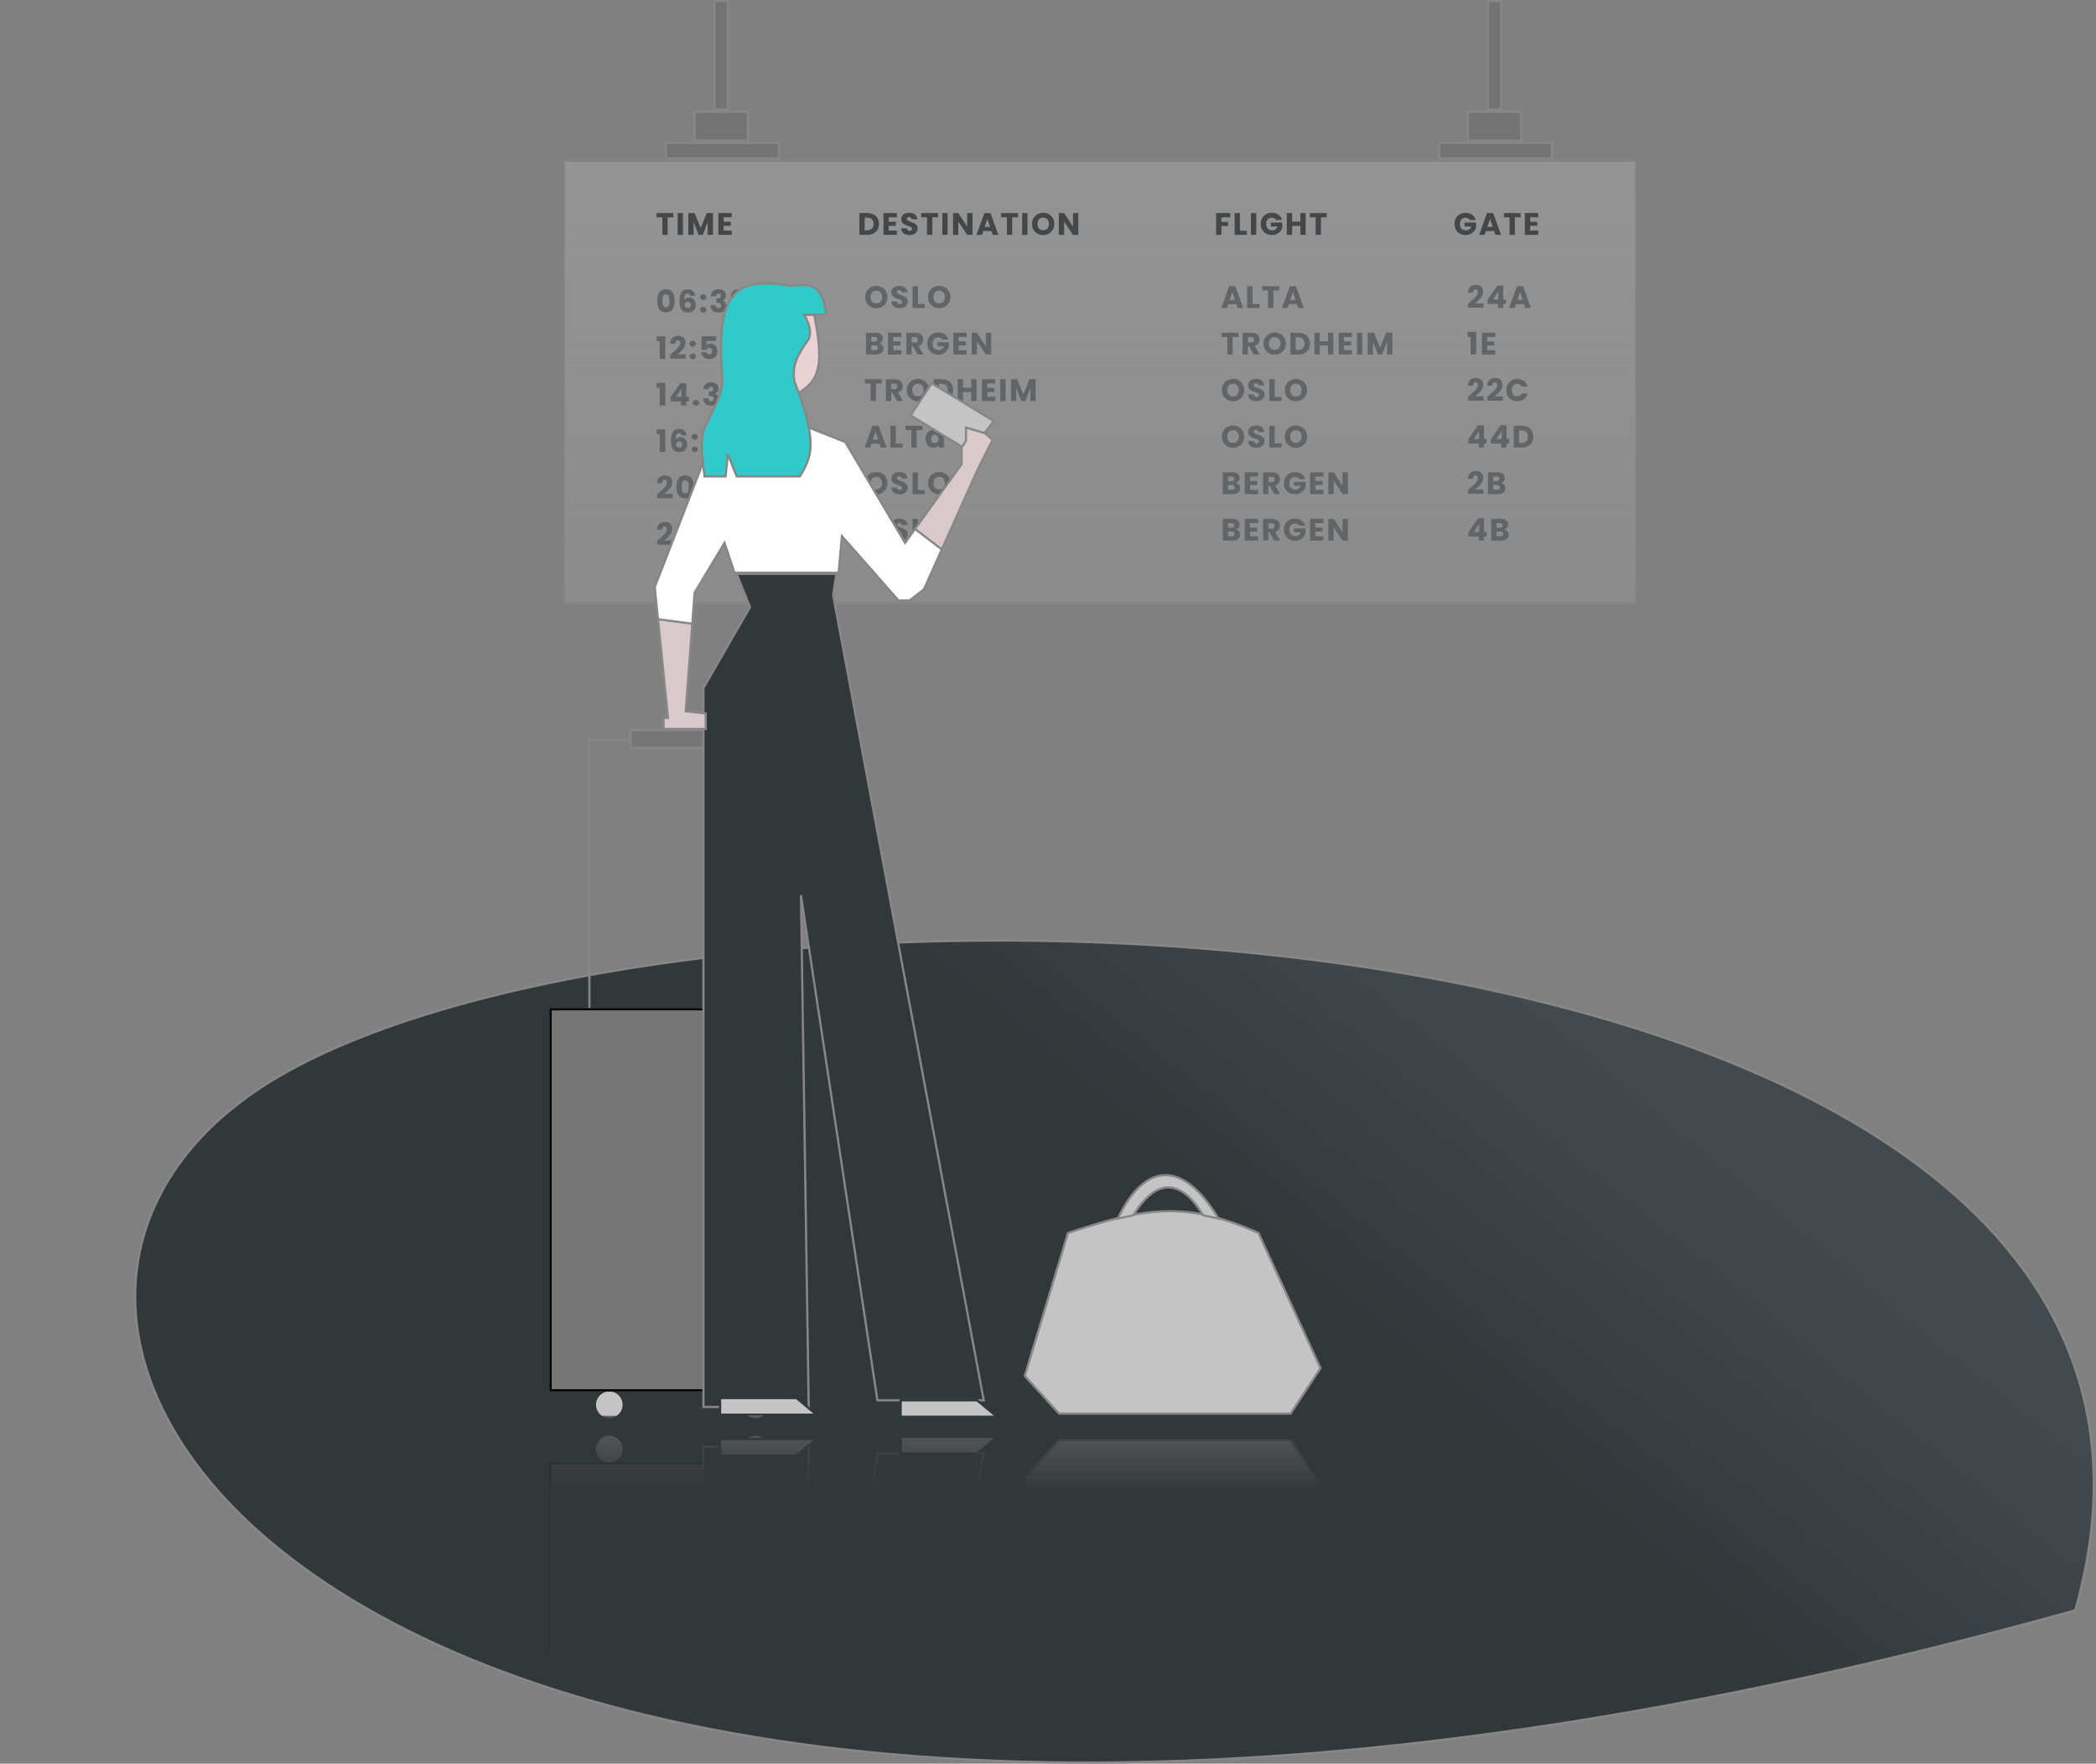 <svg width="946" height="796" viewBox="0 0 946 796" fill="none" xmlns="http://www.w3.org/2000/svg">
<rect x="0" y="0" width="946" height="796" fill="#808080" stroke="none"/>
<path d="M125.216 486.228C173.952 457.533 254.886 437.653 347.465 429.146C440.029 420.641 544.168 423.51 639.274 440.265C734.393 457.023 820.417 487.66 876.803 534.647C904.99 558.135 925.758 585.698 936.568 617.646C947.353 649.521 948.236 685.797 936.636 726.803C554.317 833.24 302.707 801.607 171.099 729.101C105.276 692.838 69.527 646.387 62.354 601.923C55.187 557.493 76.527 514.897 125.216 486.228Z" fill="url(#paint0_linear_83_1379)" stroke="#878787"/>
<path d="M346.5 334H266V460H346.5V334Z" stroke="#878787"/>
<circle cx="341" cy="634" r="6" fill="#C4C4C4"/>
<circle cx="275" cy="634" r="6" fill="#C4C4C4"/>
<rect x="284.5" y="329.5" width="43" height="8" fill="#767676"/>
<rect x="284.5" y="329.5" width="43" height="8" stroke="#878787"/>
<g clip-path="url(#clip0_83_1379)">
<rect x="248" y="455" width="115" height="173" fill="#767676"/>
</g>
<rect x="248.5" y="455.5" width="114" height="172" stroke="black"/>
<g opacity="0.5">
<rect x="254.5" y="72.5" width="484" height="200" fill="url(#paint1_linear_83_1379)"/>
<path d="M303.938 96.172V98.09H301.334V106H298.94V98.09H296.336V96.172H303.938ZM308.233 96.172V106H305.839V96.172H308.233ZM321.798 96.172V106H319.404V100.106L317.206 106H315.274L313.062 100.092V106H310.668V96.172H313.496L316.254 102.976L318.984 96.172H321.798ZM326.614 98.09V100.078H329.82V101.926H326.614V104.082H330.24V106H324.22V96.172H330.24V98.09H326.614Z" fill="#080B0D"/>
<path d="M296.63 135.75C296.63 134.145 296.938 132.88 297.554 131.956C298.179 131.032 299.183 130.57 300.564 130.57C301.945 130.57 302.944 131.032 303.56 131.956C304.185 132.88 304.498 134.145 304.498 135.75C304.498 137.374 304.185 138.648 303.56 139.572C302.944 140.496 301.945 140.958 300.564 140.958C299.183 140.958 298.179 140.496 297.554 139.572C296.938 138.648 296.63 137.374 296.63 135.75ZM302.146 135.75C302.146 134.807 302.043 134.084 301.838 133.58C301.633 133.067 301.208 132.81 300.564 132.81C299.92 132.81 299.495 133.067 299.29 133.58C299.085 134.084 298.982 134.807 298.982 135.75C298.982 136.385 299.019 136.912 299.094 137.332C299.169 137.743 299.318 138.079 299.542 138.34C299.775 138.592 300.116 138.718 300.564 138.718C301.012 138.718 301.348 138.592 301.572 138.34C301.805 138.079 301.959 137.743 302.034 137.332C302.109 136.912 302.146 136.385 302.146 135.75ZM311.517 133.538C311.442 133.193 311.311 132.936 311.125 132.768C310.938 132.591 310.672 132.502 310.327 132.502C309.795 132.502 309.412 132.735 309.179 133.202C308.945 133.659 308.824 134.387 308.815 135.386C309.02 135.059 309.314 134.803 309.697 134.616C310.089 134.429 310.518 134.336 310.985 134.336C311.899 134.336 312.632 134.625 313.183 135.204C313.743 135.783 314.023 136.59 314.023 137.626C314.023 138.307 313.883 138.905 313.603 139.418C313.332 139.931 312.931 140.333 312.399 140.622C311.876 140.911 311.255 141.056 310.537 141.056C309.099 141.056 308.101 140.608 307.541 139.712C306.981 138.807 306.701 137.509 306.701 135.82C306.701 134.047 306.995 132.731 307.583 131.872C308.18 131.004 309.132 130.57 310.439 130.57C311.139 130.57 311.727 130.71 312.203 130.99C312.688 131.261 313.052 131.62 313.295 132.068C313.547 132.516 313.696 133.006 313.743 133.538H311.517ZM310.411 136.226C310.009 136.226 309.673 136.347 309.403 136.59C309.141 136.823 309.011 137.159 309.011 137.598C309.011 138.046 309.132 138.396 309.375 138.648C309.627 138.9 309.981 139.026 310.439 139.026C310.849 139.026 311.171 138.905 311.405 138.662C311.647 138.41 311.769 138.069 311.769 137.64C311.769 137.201 311.652 136.856 311.419 136.604C311.185 136.352 310.849 136.226 310.411 136.226ZM317.435 141.112C317.015 141.112 316.67 140.991 316.399 140.748C316.138 140.496 316.007 140.188 316.007 139.824C316.007 139.451 316.138 139.138 316.399 138.886C316.67 138.634 317.015 138.508 317.435 138.508C317.846 138.508 318.182 138.634 318.443 138.886C318.714 139.138 318.849 139.451 318.849 139.824C318.849 140.188 318.714 140.496 318.443 140.748C318.182 140.991 317.846 141.112 317.435 141.112ZM317.435 135.414C317.015 135.414 316.67 135.293 316.399 135.05C316.138 134.798 316.007 134.49 316.007 134.126C316.007 133.753 316.138 133.44 316.399 133.188C316.67 132.936 317.015 132.81 317.435 132.81C317.846 132.81 318.182 132.936 318.443 133.188C318.714 133.44 318.849 133.753 318.849 134.126C318.849 134.49 318.714 134.798 318.443 135.05C318.182 135.293 317.846 135.414 317.435 135.414ZM320.839 133.664C320.877 132.665 321.203 131.895 321.819 131.354C322.435 130.813 323.271 130.542 324.325 130.542C325.025 130.542 325.623 130.663 326.117 130.906C326.621 131.149 326.999 131.48 327.251 131.9C327.513 132.32 327.643 132.791 327.643 133.314C327.643 133.93 327.489 134.434 327.181 134.826C326.873 135.209 326.514 135.47 326.103 135.61V135.666C326.635 135.843 327.055 136.137 327.363 136.548C327.671 136.959 327.825 137.486 327.825 138.13C327.825 138.709 327.69 139.222 327.419 139.67C327.158 140.109 326.771 140.454 326.257 140.706C325.753 140.958 325.151 141.084 324.451 141.084C323.331 141.084 322.435 140.809 321.763 140.258C321.101 139.707 320.751 138.877 320.713 137.766H323.037C323.047 138.177 323.163 138.503 323.387 138.746C323.611 138.979 323.938 139.096 324.367 139.096C324.731 139.096 325.011 138.993 325.207 138.788C325.413 138.573 325.515 138.293 325.515 137.948C325.515 137.5 325.371 137.178 325.081 136.982C324.801 136.777 324.349 136.674 323.723 136.674H323.275V134.728H323.723C324.199 134.728 324.582 134.649 324.871 134.49C325.17 134.322 325.319 134.028 325.319 133.608C325.319 133.272 325.226 133.011 325.039 132.824C324.853 132.637 324.596 132.544 324.269 132.544C323.915 132.544 323.649 132.651 323.471 132.866C323.303 133.081 323.205 133.347 323.177 133.664H320.839ZM329.848 139.082C330.165 138.83 330.31 138.713 330.282 138.732C331.197 137.976 331.915 137.355 332.438 136.87C332.97 136.385 333.418 135.876 333.782 135.344C334.146 134.812 334.328 134.294 334.328 133.79C334.328 133.407 334.239 133.109 334.062 132.894C333.885 132.679 333.619 132.572 333.264 132.572C332.909 132.572 332.629 132.707 332.424 132.978C332.228 133.239 332.13 133.613 332.13 134.098H329.82C329.839 133.305 330.007 132.642 330.324 132.11C330.651 131.578 331.075 131.186 331.598 130.934C332.13 130.682 332.718 130.556 333.362 130.556C334.473 130.556 335.308 130.841 335.868 131.41C336.437 131.979 336.722 132.721 336.722 133.636C336.722 134.635 336.381 135.563 335.7 136.422C335.019 137.271 334.151 138.102 333.096 138.914H336.876V140.86H329.848V139.082Z" fill="#43484B"/>
<path d="M395.516 139.098C394.592 139.098 393.743 138.883 392.968 138.454C392.203 138.025 391.591 137.427 391.134 136.662C390.686 135.887 390.462 135.019 390.462 134.058C390.462 133.097 390.686 132.233 391.134 131.468C391.591 130.703 392.203 130.105 392.968 129.676C393.743 129.247 394.592 129.032 395.516 129.032C396.44 129.032 397.285 129.247 398.05 129.676C398.825 130.105 399.431 130.703 399.87 131.468C400.318 132.233 400.542 133.097 400.542 134.058C400.542 135.019 400.318 135.887 399.87 136.662C399.422 137.427 398.815 138.025 398.05 138.454C397.285 138.883 396.44 139.098 395.516 139.098ZM395.516 136.914C396.3 136.914 396.925 136.653 397.392 136.13C397.868 135.607 398.106 134.917 398.106 134.058C398.106 133.19 397.868 132.499 397.392 131.986C396.925 131.463 396.3 131.202 395.516 131.202C394.723 131.202 394.088 131.459 393.612 131.972C393.145 132.485 392.912 133.181 392.912 134.058C392.912 134.926 393.145 135.621 393.612 136.144C394.088 136.657 394.723 136.914 395.516 136.914ZM406.13 139.098C405.411 139.098 404.767 138.981 404.198 138.748C403.629 138.515 403.171 138.169 402.826 137.712C402.49 137.255 402.313 136.704 402.294 136.06H404.842C404.879 136.424 405.005 136.704 405.22 136.9C405.435 137.087 405.715 137.18 406.06 137.18C406.415 137.18 406.695 137.101 406.9 136.942C407.105 136.774 407.208 136.545 407.208 136.256C407.208 136.013 407.124 135.813 406.956 135.654C406.797 135.495 406.597 135.365 406.354 135.262C406.121 135.159 405.785 135.043 405.346 134.912C404.711 134.716 404.193 134.52 403.792 134.324C403.391 134.128 403.045 133.839 402.756 133.456C402.467 133.073 402.322 132.574 402.322 131.958C402.322 131.043 402.653 130.329 403.316 129.816C403.979 129.293 404.842 129.032 405.906 129.032C406.989 129.032 407.861 129.293 408.524 129.816C409.187 130.329 409.541 131.048 409.588 131.972H406.998C406.979 131.655 406.863 131.407 406.648 131.23C406.433 131.043 406.158 130.95 405.822 130.95C405.533 130.95 405.299 131.029 405.122 131.188C404.945 131.337 404.856 131.557 404.856 131.846C404.856 132.163 405.005 132.411 405.304 132.588C405.603 132.765 406.069 132.957 406.704 133.162C407.339 133.377 407.852 133.582 408.244 133.778C408.645 133.974 408.991 134.259 409.28 134.632C409.569 135.005 409.714 135.486 409.714 136.074C409.714 136.634 409.569 137.143 409.28 137.6C409 138.057 408.589 138.421 408.048 138.692C407.507 138.963 406.867 139.098 406.13 139.098ZM414.281 137.152H417.417V139H411.887V129.172H414.281V137.152ZM423.907 139.098C422.983 139.098 422.134 138.883 421.359 138.454C420.594 138.025 419.982 137.427 419.525 136.662C419.077 135.887 418.853 135.019 418.853 134.058C418.853 133.097 419.077 132.233 419.525 131.468C419.982 130.703 420.594 130.105 421.359 129.676C422.134 129.247 422.983 129.032 423.907 129.032C424.831 129.032 425.676 129.247 426.441 129.676C427.216 130.105 427.822 130.703 428.261 131.468C428.709 132.233 428.933 133.097 428.933 134.058C428.933 135.019 428.709 135.887 428.261 136.662C427.813 137.427 427.206 138.025 426.441 138.454C425.676 138.883 424.831 139.098 423.907 139.098ZM423.907 136.914C424.691 136.914 425.316 136.653 425.783 136.13C426.259 135.607 426.497 134.917 426.497 134.058C426.497 133.19 426.259 132.499 425.783 131.986C425.316 131.463 424.691 131.202 423.907 131.202C423.114 131.202 422.479 131.459 422.003 131.972C421.536 132.485 421.303 133.181 421.303 134.058C421.303 134.926 421.536 135.621 422.003 136.144C422.479 136.657 423.114 136.914 423.907 136.914Z" fill="#43484B"/>
<path d="M396.818 154.96C397.387 155.081 397.845 155.366 398.19 155.814C398.535 156.253 398.708 156.757 398.708 157.326C398.708 158.147 398.419 158.801 397.84 159.286C397.271 159.762 396.473 160 395.446 160H390.868V150.172H395.292C396.291 150.172 397.07 150.401 397.63 150.858C398.199 151.315 398.484 151.936 398.484 152.72C398.484 153.299 398.33 153.779 398.022 154.162C397.723 154.545 397.322 154.811 396.818 154.96ZM393.262 154.148H394.83C395.222 154.148 395.521 154.064 395.726 153.896C395.941 153.719 396.048 153.462 396.048 153.126C396.048 152.79 395.941 152.533 395.726 152.356C395.521 152.179 395.222 152.09 394.83 152.09H393.262V154.148ZM395.026 158.068C395.427 158.068 395.735 157.979 395.95 157.802C396.174 157.615 396.286 157.349 396.286 157.004C396.286 156.659 396.169 156.388 395.936 156.192C395.712 155.996 395.399 155.898 394.998 155.898H393.262V158.068H395.026ZM403.191 152.09V154.078H406.397V155.926H403.191V158.082H406.817V160H400.797V150.172H406.817V152.09H403.191ZM414.083 160L412.039 156.29H411.465V160H409.071V150.172H413.089C413.863 150.172 414.521 150.307 415.063 150.578C415.613 150.849 416.024 151.222 416.295 151.698C416.565 152.165 416.701 152.687 416.701 153.266C416.701 153.919 416.514 154.503 416.141 155.016C415.777 155.529 415.235 155.893 414.517 156.108L416.785 160H414.083ZM411.465 154.596H412.949C413.387 154.596 413.714 154.489 413.929 154.274C414.153 154.059 414.265 153.756 414.265 153.364C414.265 152.991 414.153 152.697 413.929 152.482C413.714 152.267 413.387 152.16 412.949 152.16H411.465V154.596ZM425.428 153.28C425.25 152.953 424.994 152.706 424.658 152.538C424.331 152.361 423.944 152.272 423.496 152.272C422.721 152.272 422.1 152.529 421.634 153.042C421.167 153.546 420.934 154.223 420.934 155.072C420.934 155.977 421.176 156.687 421.662 157.2C422.156 157.704 422.833 157.956 423.692 157.956C424.28 157.956 424.774 157.807 425.176 157.508C425.586 157.209 425.885 156.78 426.072 156.22H423.034V154.456H428.242V156.682C428.064 157.279 427.761 157.835 427.332 158.348C426.912 158.861 426.375 159.277 425.722 159.594C425.068 159.911 424.331 160.07 423.51 160.07C422.539 160.07 421.671 159.86 420.906 159.44C420.15 159.011 419.557 158.418 419.128 157.662C418.708 156.906 418.498 156.043 418.498 155.072C418.498 154.101 418.708 153.238 419.128 152.482C419.557 151.717 420.15 151.124 420.906 150.704C421.662 150.275 422.525 150.06 423.496 150.06C424.672 150.06 425.661 150.345 426.464 150.914C427.276 151.483 427.812 152.272 428.074 153.28H425.428ZM432.662 152.09V154.078H435.868V155.926H432.662V158.082H436.288V160H430.268V150.172H436.288V152.09H432.662ZM447.334 160H444.94L440.936 153.938V160H438.542V150.172H440.936L444.94 156.262V150.172H447.334V160Z" fill="#43484B"/>
<path d="M397.938 171.172V173.09H395.334V181H392.94V173.09H390.336V171.172H397.938ZM404.851 181L402.807 177.29H402.233V181H399.839V171.172H403.857C404.632 171.172 405.29 171.307 405.831 171.578C406.382 171.849 406.793 172.222 407.063 172.698C407.334 173.165 407.469 173.687 407.469 174.266C407.469 174.919 407.283 175.503 406.909 176.016C406.545 176.529 406.004 176.893 405.285 177.108L407.553 181H404.851ZM402.233 175.596H403.717C404.156 175.596 404.483 175.489 404.697 175.274C404.921 175.059 405.033 174.756 405.033 174.364C405.033 173.991 404.921 173.697 404.697 173.482C404.483 173.267 404.156 173.16 403.717 173.16H402.233V175.596ZM414.32 181.098C413.396 181.098 412.547 180.883 411.772 180.454C411.007 180.025 410.396 179.427 409.938 178.662C409.49 177.887 409.266 177.019 409.266 176.058C409.266 175.097 409.49 174.233 409.938 173.468C410.396 172.703 411.007 172.105 411.772 171.676C412.547 171.247 413.396 171.032 414.32 171.032C415.244 171.032 416.089 171.247 416.854 171.676C417.629 172.105 418.236 172.703 418.674 173.468C419.122 174.233 419.346 175.097 419.346 176.058C419.346 177.019 419.122 177.887 418.674 178.662C418.226 179.427 417.62 180.025 416.854 180.454C416.089 180.883 415.244 181.098 414.32 181.098ZM414.32 178.914C415.104 178.914 415.73 178.653 416.196 178.13C416.672 177.607 416.91 176.917 416.91 176.058C416.91 175.19 416.672 174.499 416.196 173.986C415.73 173.463 415.104 173.202 414.32 173.202C413.527 173.202 412.892 173.459 412.416 173.972C411.95 174.485 411.716 175.181 411.716 176.058C411.716 176.926 411.95 177.621 412.416 178.144C412.892 178.657 413.527 178.914 414.32 178.914ZM425.06 171.172C426.096 171.172 427.001 171.377 427.776 171.788C428.551 172.199 429.148 172.777 429.568 173.524C429.997 174.261 430.212 175.115 430.212 176.086C430.212 177.047 429.997 177.901 429.568 178.648C429.148 179.395 428.546 179.973 427.762 180.384C426.987 180.795 426.087 181 425.06 181H421.378V171.172H425.06ZM424.906 178.928C425.811 178.928 426.516 178.681 427.02 178.186C427.524 177.691 427.776 176.991 427.776 176.086C427.776 175.181 427.524 174.476 427.02 173.972C426.516 173.468 425.811 173.216 424.906 173.216H423.772V178.928H424.906ZM440.762 171.172V181H438.368V176.954H434.644V181H432.25V171.172H434.644V175.022H438.368V171.172H440.762ZM445.584 173.09V175.078H448.79V176.926H445.584V179.082H449.21V181H443.19V171.172H449.21V173.09H445.584ZM453.858 171.172V181H451.464V171.172H453.858ZM467.423 171.172V181H465.029V175.106L462.831 181H460.899L458.687 175.092V181H456.293V171.172H459.121L461.879 177.976L464.609 171.172H467.423Z" fill="#43484B"/>
<path d="M396.986 200.264H393.318L392.73 202H390.224L393.78 192.172H396.552L400.108 202H397.574L396.986 200.264ZM396.37 198.416L395.152 194.818L393.948 198.416H396.37ZM404.284 200.152H407.42V202H401.89V192.172H404.284V200.152ZM416.332 192.172V194.09H413.728V202H411.334V194.09H408.73V192.172H416.332ZM417.758 198.08C417.758 197.277 417.907 196.573 418.206 195.966C418.514 195.359 418.929 194.893 419.452 194.566C419.974 194.239 420.558 194.076 421.202 194.076C421.752 194.076 422.233 194.188 422.644 194.412C423.064 194.636 423.386 194.93 423.61 195.294V194.188H426.004V202H423.61V200.894C423.376 201.258 423.05 201.552 422.63 201.776C422.219 202 421.738 202.112 421.188 202.112C420.553 202.112 419.974 201.949 419.452 201.622C418.929 201.286 418.514 200.815 418.206 200.208C417.907 199.592 417.758 198.883 417.758 198.08ZM423.61 198.094C423.61 197.497 423.442 197.025 423.106 196.68C422.779 196.335 422.378 196.162 421.902 196.162C421.426 196.162 421.02 196.335 420.684 196.68C420.357 197.016 420.194 197.483 420.194 198.08C420.194 198.677 420.357 199.153 420.684 199.508C421.02 199.853 421.426 200.026 421.902 200.026C422.378 200.026 422.779 199.853 423.106 199.508C423.442 199.163 423.61 198.691 423.61 198.094Z" fill="#43484B"/>
<path d="M395.516 223.098C394.592 223.098 393.743 222.883 392.968 222.454C392.203 222.025 391.591 221.427 391.134 220.662C390.686 219.887 390.462 219.019 390.462 218.058C390.462 217.097 390.686 216.233 391.134 215.468C391.591 214.703 392.203 214.105 392.968 213.676C393.743 213.247 394.592 213.032 395.516 213.032C396.44 213.032 397.285 213.247 398.05 213.676C398.825 214.105 399.431 214.703 399.87 215.468C400.318 216.233 400.542 217.097 400.542 218.058C400.542 219.019 400.318 219.887 399.87 220.662C399.422 221.427 398.815 222.025 398.05 222.454C397.285 222.883 396.44 223.098 395.516 223.098ZM395.516 220.914C396.3 220.914 396.925 220.653 397.392 220.13C397.868 219.607 398.106 218.917 398.106 218.058C398.106 217.19 397.868 216.499 397.392 215.986C396.925 215.463 396.3 215.202 395.516 215.202C394.723 215.202 394.088 215.459 393.612 215.972C393.145 216.485 392.912 217.181 392.912 218.058C392.912 218.926 393.145 219.621 393.612 220.144C394.088 220.657 394.723 220.914 395.516 220.914ZM406.13 223.098C405.411 223.098 404.767 222.981 404.198 222.748C403.629 222.515 403.171 222.169 402.826 221.712C402.49 221.255 402.313 220.704 402.294 220.06H404.842C404.879 220.424 405.005 220.704 405.22 220.9C405.435 221.087 405.715 221.18 406.06 221.18C406.415 221.18 406.695 221.101 406.9 220.942C407.105 220.774 407.208 220.545 407.208 220.256C407.208 220.013 407.124 219.813 406.956 219.654C406.797 219.495 406.597 219.365 406.354 219.262C406.121 219.159 405.785 219.043 405.346 218.912C404.711 218.716 404.193 218.52 403.792 218.324C403.391 218.128 403.045 217.839 402.756 217.456C402.467 217.073 402.322 216.574 402.322 215.958C402.322 215.043 402.653 214.329 403.316 213.816C403.979 213.293 404.842 213.032 405.906 213.032C406.989 213.032 407.861 213.293 408.524 213.816C409.187 214.329 409.541 215.048 409.588 215.972H406.998C406.979 215.655 406.863 215.407 406.648 215.23C406.433 215.043 406.158 214.95 405.822 214.95C405.533 214.95 405.299 215.029 405.122 215.188C404.945 215.337 404.856 215.557 404.856 215.846C404.856 216.163 405.005 216.411 405.304 216.588C405.603 216.765 406.069 216.957 406.704 217.162C407.339 217.377 407.852 217.582 408.244 217.778C408.645 217.974 408.991 218.259 409.28 218.632C409.569 219.005 409.714 219.486 409.714 220.074C409.714 220.634 409.569 221.143 409.28 221.6C409 222.057 408.589 222.421 408.048 222.692C407.507 222.963 406.867 223.098 406.13 223.098ZM414.281 221.152H417.417V223H411.887V213.172H414.281V221.152ZM423.907 223.098C422.983 223.098 422.134 222.883 421.359 222.454C420.594 222.025 419.982 221.427 419.525 220.662C419.077 219.887 418.853 219.019 418.853 218.058C418.853 217.097 419.077 216.233 419.525 215.468C419.982 214.703 420.594 214.105 421.359 213.676C422.134 213.247 422.983 213.032 423.907 213.032C424.831 213.032 425.676 213.247 426.441 213.676C427.216 214.105 427.822 214.703 428.261 215.468C428.709 216.233 428.933 217.097 428.933 218.058C428.933 219.019 428.709 219.887 428.261 220.662C427.813 221.427 427.206 222.025 426.441 222.454C425.676 222.883 424.831 223.098 423.907 223.098ZM423.907 220.914C424.691 220.914 425.316 220.653 425.783 220.13C426.259 219.607 426.497 218.917 426.497 218.058C426.497 217.19 426.259 216.499 425.783 215.986C425.316 215.463 424.691 215.202 423.907 215.202C423.114 215.202 422.479 215.459 422.003 215.972C421.536 216.485 421.303 217.181 421.303 218.058C421.303 218.926 421.536 219.621 422.003 220.144C422.479 220.657 423.114 220.914 423.907 220.914Z" fill="#43484B"/>
<path d="M395.516 244.098C394.592 244.098 393.743 243.883 392.968 243.454C392.203 243.025 391.591 242.427 391.134 241.662C390.686 240.887 390.462 240.019 390.462 239.058C390.462 238.097 390.686 237.233 391.134 236.468C391.591 235.703 392.203 235.105 392.968 234.676C393.743 234.247 394.592 234.032 395.516 234.032C396.44 234.032 397.285 234.247 398.05 234.676C398.825 235.105 399.431 235.703 399.87 236.468C400.318 237.233 400.542 238.097 400.542 239.058C400.542 240.019 400.318 240.887 399.87 241.662C399.422 242.427 398.815 243.025 398.05 243.454C397.285 243.883 396.44 244.098 395.516 244.098ZM395.516 241.914C396.3 241.914 396.925 241.653 397.392 241.13C397.868 240.607 398.106 239.917 398.106 239.058C398.106 238.19 397.868 237.499 397.392 236.986C396.925 236.463 396.3 236.202 395.516 236.202C394.723 236.202 394.088 236.459 393.612 236.972C393.145 237.485 392.912 238.181 392.912 239.058C392.912 239.926 393.145 240.621 393.612 241.144C394.088 241.657 394.723 241.914 395.516 241.914ZM406.13 244.098C405.411 244.098 404.767 243.981 404.198 243.748C403.629 243.515 403.171 243.169 402.826 242.712C402.49 242.255 402.313 241.704 402.294 241.06H404.842C404.879 241.424 405.005 241.704 405.22 241.9C405.435 242.087 405.715 242.18 406.06 242.18C406.415 242.18 406.695 242.101 406.9 241.942C407.105 241.774 407.208 241.545 407.208 241.256C407.208 241.013 407.124 240.813 406.956 240.654C406.797 240.495 406.597 240.365 406.354 240.262C406.121 240.159 405.785 240.043 405.346 239.912C404.711 239.716 404.193 239.52 403.792 239.324C403.391 239.128 403.045 238.839 402.756 238.456C402.467 238.073 402.322 237.574 402.322 236.958C402.322 236.043 402.653 235.329 403.316 234.816C403.979 234.293 404.842 234.032 405.906 234.032C406.989 234.032 407.861 234.293 408.524 234.816C409.187 235.329 409.541 236.048 409.588 236.972H406.998C406.979 236.655 406.863 236.407 406.648 236.23C406.433 236.043 406.158 235.95 405.822 235.95C405.533 235.95 405.299 236.029 405.122 236.188C404.945 236.337 404.856 236.557 404.856 236.846C404.856 237.163 405.005 237.411 405.304 237.588C405.603 237.765 406.069 237.957 406.704 238.162C407.339 238.377 407.852 238.582 408.244 238.778C408.645 238.974 408.991 239.259 409.28 239.632C409.569 240.005 409.714 240.486 409.714 241.074C409.714 241.634 409.569 242.143 409.28 242.6C409 243.057 408.589 243.421 408.048 243.692C407.507 243.963 406.867 244.098 406.13 244.098ZM414.281 242.152H417.417V244H411.887V234.172H414.281V242.152ZM423.907 244.098C422.983 244.098 422.134 243.883 421.359 243.454C420.594 243.025 419.982 242.427 419.525 241.662C419.077 240.887 418.853 240.019 418.853 239.058C418.853 238.097 419.077 237.233 419.525 236.468C419.982 235.703 420.594 235.105 421.359 234.676C422.134 234.247 422.983 234.032 423.907 234.032C424.831 234.032 425.676 234.247 426.441 234.676C427.216 235.105 427.822 235.703 428.261 236.468C428.709 237.233 428.933 238.097 428.933 239.058C428.933 240.019 428.709 240.887 428.261 241.662C427.813 242.427 427.206 243.025 426.441 243.454C425.676 243.883 424.831 244.098 423.907 244.098ZM423.907 241.914C424.691 241.914 425.316 241.653 425.783 241.13C426.259 240.607 426.497 239.917 426.497 239.058C426.497 238.19 426.259 237.499 425.783 236.986C425.316 236.463 424.691 236.202 423.907 236.202C423.114 236.202 422.479 236.459 422.003 236.972C421.536 237.485 421.303 238.181 421.303 239.058C421.303 239.926 421.536 240.621 422.003 241.144C422.479 241.657 423.114 241.914 423.907 241.914Z" fill="#43484B"/>
<path d="M557.986 137.264H554.318L553.73 139H551.224L554.78 129.172H557.552L561.108 139H558.574L557.986 137.264ZM557.37 135.416L556.152 131.818L554.948 135.416H557.37ZM565.284 137.152H568.42V139H562.89V129.172H565.284V137.152ZM577.332 129.172V131.09H574.728V139H572.334V131.09H569.73V129.172H577.332ZM585.352 137.264H581.684L581.096 139H578.59L582.146 129.172H584.918L588.474 139H585.94L585.352 137.264ZM584.736 135.416L583.518 131.818L582.314 135.416H584.736Z" fill="#43484B"/>
<path d="M558.938 150.172V152.09H556.334V160H553.94V152.09H551.336V150.172H558.938ZM565.851 160L563.807 156.29H563.233V160H560.839V150.172H564.857C565.632 150.172 566.29 150.307 566.831 150.578C567.382 150.849 567.793 151.222 568.063 151.698C568.334 152.165 568.469 152.687 568.469 153.266C568.469 153.919 568.283 154.503 567.909 155.016C567.545 155.529 567.004 155.893 566.285 156.108L568.553 160H565.851ZM563.233 154.596H564.717C565.156 154.596 565.483 154.489 565.697 154.274C565.921 154.059 566.033 153.756 566.033 153.364C566.033 152.991 565.921 152.697 565.697 152.482C565.483 152.267 565.156 152.16 564.717 152.16H563.233V154.596ZM575.32 160.098C574.396 160.098 573.547 159.883 572.772 159.454C572.007 159.025 571.396 158.427 570.938 157.662C570.49 156.887 570.266 156.019 570.266 155.058C570.266 154.097 570.49 153.233 570.938 152.468C571.396 151.703 572.007 151.105 572.772 150.676C573.547 150.247 574.396 150.032 575.32 150.032C576.244 150.032 577.089 150.247 577.854 150.676C578.629 151.105 579.236 151.703 579.674 152.468C580.122 153.233 580.346 154.097 580.346 155.058C580.346 156.019 580.122 156.887 579.674 157.662C579.226 158.427 578.62 159.025 577.854 159.454C577.089 159.883 576.244 160.098 575.32 160.098ZM575.32 157.914C576.104 157.914 576.73 157.653 577.196 157.13C577.672 156.607 577.91 155.917 577.91 155.058C577.91 154.19 577.672 153.499 577.196 152.986C576.73 152.463 576.104 152.202 575.32 152.202C574.527 152.202 573.892 152.459 573.416 152.972C572.95 153.485 572.716 154.181 572.716 155.058C572.716 155.926 572.95 156.621 573.416 157.144C573.892 157.657 574.527 157.914 575.32 157.914ZM586.06 150.172C587.096 150.172 588.001 150.377 588.776 150.788C589.551 151.199 590.148 151.777 590.568 152.524C590.997 153.261 591.212 154.115 591.212 155.086C591.212 156.047 590.997 156.901 590.568 157.648C590.148 158.395 589.546 158.973 588.762 159.384C587.987 159.795 587.087 160 586.06 160H582.378V150.172H586.06ZM585.906 157.928C586.811 157.928 587.516 157.681 588.02 157.186C588.524 156.691 588.776 155.991 588.776 155.086C588.776 154.181 588.524 153.476 588.02 152.972C587.516 152.468 586.811 152.216 585.906 152.216H584.772V157.928H585.906ZM601.762 150.172V160H599.368V155.954H595.644V160H593.25V150.172H595.644V154.022H599.368V150.172H601.762ZM606.584 152.09V154.078H609.79V155.926H606.584V158.082H610.21V160H604.19V150.172H610.21V152.09H606.584ZM614.858 150.172V160H612.464V150.172H614.858ZM628.423 150.172V160H626.029V154.106L623.831 160H621.899L619.687 154.092V160H617.293V150.172H620.121L622.879 156.976L625.609 150.172H628.423Z" fill="#43484B"/>
<path d="M556.516 181.098C555.592 181.098 554.743 180.883 553.968 180.454C553.203 180.025 552.591 179.427 552.134 178.662C551.686 177.887 551.462 177.019 551.462 176.058C551.462 175.097 551.686 174.233 552.134 173.468C552.591 172.703 553.203 172.105 553.968 171.676C554.743 171.247 555.592 171.032 556.516 171.032C557.44 171.032 558.285 171.247 559.05 171.676C559.825 172.105 560.431 172.703 560.87 173.468C561.318 174.233 561.542 175.097 561.542 176.058C561.542 177.019 561.318 177.887 560.87 178.662C560.422 179.427 559.815 180.025 559.05 180.454C558.285 180.883 557.44 181.098 556.516 181.098ZM556.516 178.914C557.3 178.914 557.925 178.653 558.392 178.13C558.868 177.607 559.106 176.917 559.106 176.058C559.106 175.19 558.868 174.499 558.392 173.986C557.925 173.463 557.3 173.202 556.516 173.202C555.723 173.202 555.088 173.459 554.612 173.972C554.145 174.485 553.912 175.181 553.912 176.058C553.912 176.926 554.145 177.621 554.612 178.144C555.088 178.657 555.723 178.914 556.516 178.914ZM567.13 181.098C566.411 181.098 565.767 180.981 565.198 180.748C564.629 180.515 564.171 180.169 563.826 179.712C563.49 179.255 563.313 178.704 563.294 178.06H565.842C565.879 178.424 566.005 178.704 566.22 178.9C566.435 179.087 566.715 179.18 567.06 179.18C567.415 179.18 567.695 179.101 567.9 178.942C568.105 178.774 568.208 178.545 568.208 178.256C568.208 178.013 568.124 177.813 567.956 177.654C567.797 177.495 567.597 177.365 567.354 177.262C567.121 177.159 566.785 177.043 566.346 176.912C565.711 176.716 565.193 176.52 564.792 176.324C564.391 176.128 564.045 175.839 563.756 175.456C563.467 175.073 563.322 174.574 563.322 173.958C563.322 173.043 563.653 172.329 564.316 171.816C564.979 171.293 565.842 171.032 566.906 171.032C567.989 171.032 568.861 171.293 569.524 171.816C570.187 172.329 570.541 173.048 570.588 173.972H567.998C567.979 173.655 567.863 173.407 567.648 173.23C567.433 173.043 567.158 172.95 566.822 172.95C566.533 172.95 566.299 173.029 566.122 173.188C565.945 173.337 565.856 173.557 565.856 173.846C565.856 174.163 566.005 174.411 566.304 174.588C566.603 174.765 567.069 174.957 567.704 175.162C568.339 175.377 568.852 175.582 569.244 175.778C569.645 175.974 569.991 176.259 570.28 176.632C570.569 177.005 570.714 177.486 570.714 178.074C570.714 178.634 570.569 179.143 570.28 179.6C570 180.057 569.589 180.421 569.048 180.692C568.507 180.963 567.867 181.098 567.13 181.098ZM575.281 179.152H578.417V181H572.887V171.172H575.281V179.152ZM584.907 181.098C583.983 181.098 583.134 180.883 582.359 180.454C581.594 180.025 580.982 179.427 580.525 178.662C580.077 177.887 579.853 177.019 579.853 176.058C579.853 175.097 580.077 174.233 580.525 173.468C580.982 172.703 581.594 172.105 582.359 171.676C583.134 171.247 583.983 171.032 584.907 171.032C585.831 171.032 586.676 171.247 587.441 171.676C588.216 172.105 588.822 172.703 589.261 173.468C589.709 174.233 589.933 175.097 589.933 176.058C589.933 177.019 589.709 177.887 589.261 178.662C588.813 179.427 588.206 180.025 587.441 180.454C586.676 180.883 585.831 181.098 584.907 181.098ZM584.907 178.914C585.691 178.914 586.316 178.653 586.783 178.13C587.259 177.607 587.497 176.917 587.497 176.058C587.497 175.19 587.259 174.499 586.783 173.986C586.316 173.463 585.691 173.202 584.907 173.202C584.114 173.202 583.479 173.459 583.003 173.972C582.536 174.485 582.303 175.181 582.303 176.058C582.303 176.926 582.536 177.621 583.003 178.144C583.479 178.657 584.114 178.914 584.907 178.914Z" fill="#43484B"/>
<path d="M556.516 202.098C555.592 202.098 554.743 201.883 553.968 201.454C553.203 201.025 552.591 200.427 552.134 199.662C551.686 198.887 551.462 198.019 551.462 197.058C551.462 196.097 551.686 195.233 552.134 194.468C552.591 193.703 553.203 193.105 553.968 192.676C554.743 192.247 555.592 192.032 556.516 192.032C557.44 192.032 558.285 192.247 559.05 192.676C559.825 193.105 560.431 193.703 560.87 194.468C561.318 195.233 561.542 196.097 561.542 197.058C561.542 198.019 561.318 198.887 560.87 199.662C560.422 200.427 559.815 201.025 559.05 201.454C558.285 201.883 557.44 202.098 556.516 202.098ZM556.516 199.914C557.3 199.914 557.925 199.653 558.392 199.13C558.868 198.607 559.106 197.917 559.106 197.058C559.106 196.19 558.868 195.499 558.392 194.986C557.925 194.463 557.3 194.202 556.516 194.202C555.723 194.202 555.088 194.459 554.612 194.972C554.145 195.485 553.912 196.181 553.912 197.058C553.912 197.926 554.145 198.621 554.612 199.144C555.088 199.657 555.723 199.914 556.516 199.914ZM567.13 202.098C566.411 202.098 565.767 201.981 565.198 201.748C564.629 201.515 564.171 201.169 563.826 200.712C563.49 200.255 563.313 199.704 563.294 199.06H565.842C565.879 199.424 566.005 199.704 566.22 199.9C566.435 200.087 566.715 200.18 567.06 200.18C567.415 200.18 567.695 200.101 567.9 199.942C568.105 199.774 568.208 199.545 568.208 199.256C568.208 199.013 568.124 198.813 567.956 198.654C567.797 198.495 567.597 198.365 567.354 198.262C567.121 198.159 566.785 198.043 566.346 197.912C565.711 197.716 565.193 197.52 564.792 197.324C564.391 197.128 564.045 196.839 563.756 196.456C563.467 196.073 563.322 195.574 563.322 194.958C563.322 194.043 563.653 193.329 564.316 192.816C564.979 192.293 565.842 192.032 566.906 192.032C567.989 192.032 568.861 192.293 569.524 192.816C570.187 193.329 570.541 194.048 570.588 194.972H567.998C567.979 194.655 567.863 194.407 567.648 194.23C567.433 194.043 567.158 193.95 566.822 193.95C566.533 193.95 566.299 194.029 566.122 194.188C565.945 194.337 565.856 194.557 565.856 194.846C565.856 195.163 566.005 195.411 566.304 195.588C566.603 195.765 567.069 195.957 567.704 196.162C568.339 196.377 568.852 196.582 569.244 196.778C569.645 196.974 569.991 197.259 570.28 197.632C570.569 198.005 570.714 198.486 570.714 199.074C570.714 199.634 570.569 200.143 570.28 200.6C570 201.057 569.589 201.421 569.048 201.692C568.507 201.963 567.867 202.098 567.13 202.098ZM575.281 200.152H578.417V202H572.887V192.172H575.281V200.152ZM584.907 202.098C583.983 202.098 583.134 201.883 582.359 201.454C581.594 201.025 580.982 200.427 580.525 199.662C580.077 198.887 579.853 198.019 579.853 197.058C579.853 196.097 580.077 195.233 580.525 194.468C580.982 193.703 581.594 193.105 582.359 192.676C583.134 192.247 583.983 192.032 584.907 192.032C585.831 192.032 586.676 192.247 587.441 192.676C588.216 193.105 588.822 193.703 589.261 194.468C589.709 195.233 589.933 196.097 589.933 197.058C589.933 198.019 589.709 198.887 589.261 199.662C588.813 200.427 588.206 201.025 587.441 201.454C586.676 201.883 585.831 202.098 584.907 202.098ZM584.907 199.914C585.691 199.914 586.316 199.653 586.783 199.13C587.259 198.607 587.497 197.917 587.497 197.058C587.497 196.19 587.259 195.499 586.783 194.986C586.316 194.463 585.691 194.202 584.907 194.202C584.114 194.202 583.479 194.459 583.003 194.972C582.536 195.485 582.303 196.181 582.303 197.058C582.303 197.926 582.536 198.621 583.003 199.144C583.479 199.657 584.114 199.914 584.907 199.914Z" fill="#43484B"/>
<path d="M557.818 217.96C558.387 218.081 558.845 218.366 559.19 218.814C559.535 219.253 559.708 219.757 559.708 220.326C559.708 221.147 559.419 221.801 558.84 222.286C558.271 222.762 557.473 223 556.446 223H551.868V213.172H556.292C557.291 213.172 558.07 213.401 558.63 213.858C559.199 214.315 559.484 214.936 559.484 215.72C559.484 216.299 559.33 216.779 559.022 217.162C558.723 217.545 558.322 217.811 557.818 217.96ZM554.262 217.148H555.83C556.222 217.148 556.521 217.064 556.726 216.896C556.941 216.719 557.048 216.462 557.048 216.126C557.048 215.79 556.941 215.533 556.726 215.356C556.521 215.179 556.222 215.09 555.83 215.09H554.262V217.148ZM556.026 221.068C556.427 221.068 556.735 220.979 556.95 220.802C557.174 220.615 557.286 220.349 557.286 220.004C557.286 219.659 557.169 219.388 556.936 219.192C556.712 218.996 556.399 218.898 555.998 218.898H554.262V221.068H556.026ZM564.191 215.09V217.078H567.397V218.926H564.191V221.082H567.817V223H561.797V213.172H567.817V215.09H564.191ZM575.083 223L573.039 219.29H572.465V223H570.071V213.172H574.089C574.863 213.172 575.521 213.307 576.063 213.578C576.613 213.849 577.024 214.222 577.295 214.698C577.565 215.165 577.701 215.687 577.701 216.266C577.701 216.919 577.514 217.503 577.141 218.016C576.777 218.529 576.235 218.893 575.517 219.108L577.785 223H575.083ZM572.465 217.596H573.949C574.387 217.596 574.714 217.489 574.929 217.274C575.153 217.059 575.265 216.756 575.265 216.364C575.265 215.991 575.153 215.697 574.929 215.482C574.714 215.267 574.387 215.16 573.949 215.16H572.465V217.596ZM586.428 216.28C586.25 215.953 585.994 215.706 585.658 215.538C585.331 215.361 584.944 215.272 584.496 215.272C583.721 215.272 583.1 215.529 582.634 216.042C582.167 216.546 581.934 217.223 581.934 218.072C581.934 218.977 582.176 219.687 582.662 220.2C583.156 220.704 583.833 220.956 584.692 220.956C585.28 220.956 585.774 220.807 586.176 220.508C586.586 220.209 586.885 219.78 587.072 219.22H584.034V217.456H589.242V219.682C589.064 220.279 588.761 220.835 588.332 221.348C587.912 221.861 587.375 222.277 586.722 222.594C586.068 222.911 585.331 223.07 584.51 223.07C583.539 223.07 582.671 222.86 581.906 222.44C581.15 222.011 580.557 221.418 580.128 220.662C579.708 219.906 579.498 219.043 579.498 218.072C579.498 217.101 579.708 216.238 580.128 215.482C580.557 214.717 581.15 214.124 581.906 213.704C582.662 213.275 583.525 213.06 584.496 213.06C585.672 213.06 586.661 213.345 587.464 213.914C588.276 214.483 588.812 215.272 589.074 216.28H586.428ZM593.662 215.09V217.078H596.868V218.926H593.662V221.082H597.288V223H591.268V213.172H597.288V215.09H593.662ZM608.334 223H605.94L601.936 216.938V223H599.542V213.172H601.936L605.94 219.262V213.172H608.334V223Z" fill="#43484B"/>
<path d="M557.818 238.96C558.387 239.081 558.845 239.366 559.19 239.814C559.535 240.253 559.708 240.757 559.708 241.326C559.708 242.147 559.419 242.801 558.84 243.286C558.271 243.762 557.473 244 556.446 244H551.868V234.172H556.292C557.291 234.172 558.07 234.401 558.63 234.858C559.199 235.315 559.484 235.936 559.484 236.72C559.484 237.299 559.33 237.779 559.022 238.162C558.723 238.545 558.322 238.811 557.818 238.96ZM554.262 238.148H555.83C556.222 238.148 556.521 238.064 556.726 237.896C556.941 237.719 557.048 237.462 557.048 237.126C557.048 236.79 556.941 236.533 556.726 236.356C556.521 236.179 556.222 236.09 555.83 236.09H554.262V238.148ZM556.026 242.068C556.427 242.068 556.735 241.979 556.95 241.802C557.174 241.615 557.286 241.349 557.286 241.004C557.286 240.659 557.169 240.388 556.936 240.192C556.712 239.996 556.399 239.898 555.998 239.898H554.262V242.068H556.026ZM564.191 236.09V238.078H567.397V239.926H564.191V242.082H567.817V244H561.797V234.172H567.817V236.09H564.191ZM575.083 244L573.039 240.29H572.465V244H570.071V234.172H574.089C574.863 234.172 575.521 234.307 576.063 234.578C576.613 234.849 577.024 235.222 577.295 235.698C577.565 236.165 577.701 236.687 577.701 237.266C577.701 237.919 577.514 238.503 577.141 239.016C576.777 239.529 576.235 239.893 575.517 240.108L577.785 244H575.083ZM572.465 238.596H573.949C574.387 238.596 574.714 238.489 574.929 238.274C575.153 238.059 575.265 237.756 575.265 237.364C575.265 236.991 575.153 236.697 574.929 236.482C574.714 236.267 574.387 236.16 573.949 236.16H572.465V238.596ZM586.428 237.28C586.25 236.953 585.994 236.706 585.658 236.538C585.331 236.361 584.944 236.272 584.496 236.272C583.721 236.272 583.1 236.529 582.634 237.042C582.167 237.546 581.934 238.223 581.934 239.072C581.934 239.977 582.176 240.687 582.662 241.2C583.156 241.704 583.833 241.956 584.692 241.956C585.28 241.956 585.774 241.807 586.176 241.508C586.586 241.209 586.885 240.78 587.072 240.22H584.034V238.456H589.242V240.682C589.064 241.279 588.761 241.835 588.332 242.348C587.912 242.861 587.375 243.277 586.722 243.594C586.068 243.911 585.331 244.07 584.51 244.07C583.539 244.07 582.671 243.86 581.906 243.44C581.15 243.011 580.557 242.418 580.128 241.662C579.708 240.906 579.498 240.043 579.498 239.072C579.498 238.101 579.708 237.238 580.128 236.482C580.557 235.717 581.15 235.124 581.906 234.704C582.662 234.275 583.525 234.06 584.496 234.06C585.672 234.06 586.661 234.345 587.464 234.914C588.276 235.483 588.812 236.272 589.074 237.28H586.428ZM593.662 236.09V238.078H596.868V239.926H593.662V242.082H597.288V244H591.268V234.172H597.288V236.09H593.662ZM608.334 244H605.94L601.936 237.938V244H599.542V234.172H601.936L605.94 240.262V234.172H608.334V244Z" fill="#43484B"/>
<path d="M662.546 137.082C662.863 136.83 663.008 136.713 662.98 136.732C663.895 135.976 664.613 135.355 665.136 134.87C665.668 134.385 666.116 133.876 666.48 133.344C666.844 132.812 667.026 132.294 667.026 131.79C667.026 131.407 666.937 131.109 666.76 130.894C666.583 130.679 666.317 130.572 665.962 130.572C665.607 130.572 665.327 130.707 665.122 130.978C664.926 131.239 664.828 131.613 664.828 132.098H662.518C662.537 131.305 662.705 130.642 663.022 130.11C663.349 129.578 663.773 129.186 664.296 128.934C664.828 128.682 665.416 128.556 666.06 128.556C667.171 128.556 668.006 128.841 668.566 129.41C669.135 129.979 669.42 130.721 669.42 131.636C669.42 132.635 669.079 133.563 668.398 134.422C667.717 135.271 666.849 136.102 665.794 136.914H669.574V138.86H662.546V137.082ZM671.384 137.18V135.248L675.808 128.92H678.482V135.108H679.63V137.18H678.482V139H676.088V137.18H671.384ZM676.256 131.552L673.904 135.108H676.256V131.552ZM687.859 137.264H684.191L683.603 139H681.097L684.653 129.172H687.425L690.981 139H688.447L687.859 137.264ZM687.243 135.416L686.025 131.818L684.821 135.416H687.243Z" fill="#43484B"/>
<path d="M662.378 152.006V149.78H666.256V160H663.764V152.006H662.378ZM671.226 152.09V154.078H674.432V155.926H671.226V158.082H674.852V160H668.832V150.172H674.852V152.09H671.226Z" fill="#43484B"/>
<path d="M662.546 179.082C662.863 178.83 663.008 178.713 662.98 178.732C663.895 177.976 664.613 177.355 665.136 176.87C665.668 176.385 666.116 175.876 666.48 175.344C666.844 174.812 667.026 174.294 667.026 173.79C667.026 173.407 666.937 173.109 666.76 172.894C666.583 172.679 666.317 172.572 665.962 172.572C665.607 172.572 665.327 172.707 665.122 172.978C664.926 173.239 664.828 173.613 664.828 174.098H662.518C662.537 173.305 662.705 172.642 663.022 172.11C663.349 171.578 663.773 171.186 664.296 170.934C664.828 170.682 665.416 170.556 666.06 170.556C667.171 170.556 668.006 170.841 668.566 171.41C669.135 171.979 669.42 172.721 669.42 173.636C669.42 174.635 669.079 175.563 668.398 176.422C667.717 177.271 666.849 178.102 665.794 178.914H669.574V180.86H662.546V179.082ZM671.244 179.082C671.561 178.83 671.706 178.713 671.678 178.732C672.593 177.976 673.311 177.355 673.834 176.87C674.366 176.385 674.814 175.876 675.178 175.344C675.542 174.812 675.724 174.294 675.724 173.79C675.724 173.407 675.635 173.109 675.458 172.894C675.281 172.679 675.015 172.572 674.66 172.572C674.305 172.572 674.025 172.707 673.82 172.978C673.624 173.239 673.526 173.613 673.526 174.098H671.216C671.235 173.305 671.403 172.642 671.72 172.11C672.047 171.578 672.471 171.186 672.994 170.934C673.526 170.682 674.114 170.556 674.758 170.556C675.869 170.556 676.704 170.841 677.264 171.41C677.833 171.979 678.118 172.721 678.118 173.636C678.118 174.635 677.777 175.563 677.096 176.422C676.415 177.271 675.547 178.102 674.492 178.914H678.272V180.86H671.244V179.082ZM679.858 176.072C679.858 175.101 680.068 174.238 680.488 173.482C680.908 172.717 681.491 172.124 682.238 171.704C682.994 171.275 683.848 171.06 684.8 171.06C685.967 171.06 686.965 171.368 687.796 171.984C688.627 172.6 689.182 173.44 689.462 174.504H686.83C686.634 174.093 686.354 173.781 685.99 173.566C685.635 173.351 685.229 173.244 684.772 173.244C684.035 173.244 683.437 173.501 682.98 174.014C682.523 174.527 682.294 175.213 682.294 176.072C682.294 176.931 682.523 177.617 682.98 178.13C683.437 178.643 684.035 178.9 684.772 178.9C685.229 178.9 685.635 178.793 685.99 178.578C686.354 178.363 686.634 178.051 686.83 177.64H689.462C689.182 178.704 688.627 179.544 687.796 180.16C686.965 180.767 685.967 181.07 684.8 181.07C683.848 181.07 682.994 180.86 682.238 180.44C681.491 180.011 680.908 179.418 680.488 178.662C680.068 177.906 679.858 177.043 679.858 176.072Z" fill="#43484B"/>
<path d="M662.686 200.18V198.248L667.11 191.92H669.784V198.108H670.932V200.18H669.784V202H667.39V200.18H662.686ZM667.558 194.552L665.206 198.108H667.558V194.552ZM672.861 200.18V198.248L677.285 191.92H679.959V198.108H681.107V200.18H679.959V202H677.565V200.18H672.861ZM677.733 194.552L675.381 198.108H677.733V194.552ZM686.899 192.172C687.935 192.172 688.841 192.377 689.615 192.788C690.39 193.199 690.987 193.777 691.407 194.524C691.837 195.261 692.051 196.115 692.051 197.086C692.051 198.047 691.837 198.901 691.407 199.648C690.987 200.395 690.385 200.973 689.601 201.384C688.827 201.795 687.926 202 686.899 202H683.217V192.172H686.899ZM686.745 199.928C687.651 199.928 688.355 199.681 688.859 199.186C689.363 198.691 689.615 197.991 689.615 197.086C689.615 196.181 689.363 195.476 688.859 194.972C688.355 194.468 687.651 194.216 686.745 194.216H685.611V199.928H686.745Z" fill="#43484B"/>
<path d="M662.546 221.082C662.863 220.83 663.008 220.713 662.98 220.732C663.895 219.976 664.613 219.355 665.136 218.87C665.668 218.385 666.116 217.876 666.48 217.344C666.844 216.812 667.026 216.294 667.026 215.79C667.026 215.407 666.937 215.109 666.76 214.894C666.583 214.679 666.317 214.572 665.962 214.572C665.607 214.572 665.327 214.707 665.122 214.978C664.926 215.239 664.828 215.613 664.828 216.098H662.518C662.537 215.305 662.705 214.642 663.022 214.11C663.349 213.578 663.773 213.186 664.296 212.934C664.828 212.682 665.416 212.556 666.06 212.556C667.171 212.556 668.006 212.841 668.566 213.41C669.135 213.979 669.42 214.721 669.42 215.636C669.42 216.635 669.079 217.563 668.398 218.422C667.717 219.271 666.849 220.102 665.794 220.914H669.574V222.86H662.546V221.082ZM677.516 217.96C678.085 218.081 678.543 218.366 678.888 218.814C679.233 219.253 679.406 219.757 679.406 220.326C679.406 221.147 679.117 221.801 678.538 222.286C677.969 222.762 677.171 223 676.144 223H671.566V213.172H675.99C676.989 213.172 677.768 213.401 678.328 213.858C678.897 214.315 679.182 214.936 679.182 215.72C679.182 216.299 679.028 216.779 678.72 217.162C678.421 217.545 678.02 217.811 677.516 217.96ZM673.96 217.148H675.528C675.92 217.148 676.219 217.064 676.424 216.896C676.639 216.719 676.746 216.462 676.746 216.126C676.746 215.79 676.639 215.533 676.424 215.356C676.219 215.179 675.92 215.09 675.528 215.09H673.96V217.148ZM675.724 221.068C676.125 221.068 676.433 220.979 676.648 220.802C676.872 220.615 676.984 220.349 676.984 220.004C676.984 219.659 676.867 219.388 676.634 219.192C676.41 218.996 676.097 218.898 675.696 218.898H673.96V221.068H675.724Z" fill="#43484B"/>
<path d="M662.686 242.18V240.248L667.11 233.92H669.784V240.108H670.932V242.18H669.784V244H667.39V242.18H662.686ZM667.558 236.552L665.206 240.108H667.558V236.552ZM678.993 238.96C679.562 239.081 680.019 239.366 680.365 239.814C680.71 240.253 680.883 240.757 680.883 241.326C680.883 242.147 680.593 242.801 680.015 243.286C679.445 243.762 678.647 244 677.621 244H673.043V234.172H677.467C678.465 234.172 679.245 234.401 679.805 234.858C680.374 235.315 680.659 235.936 680.659 236.72C680.659 237.299 680.505 237.779 680.197 238.162C679.898 238.545 679.497 238.811 678.993 238.96ZM675.437 238.148H677.005C677.397 238.148 677.695 238.064 677.901 237.896C678.115 237.719 678.223 237.462 678.223 237.126C678.223 236.79 678.115 236.533 677.901 236.356C677.695 236.179 677.397 236.09 677.005 236.09H675.437V238.148ZM677.201 242.068C677.602 242.068 677.91 241.979 678.125 241.802C678.349 241.615 678.461 241.349 678.461 241.004C678.461 240.659 678.344 240.388 678.111 240.192C677.887 239.996 677.574 239.898 677.173 239.898H675.437V242.068H677.201Z" fill="#43484B"/>
<path d="M296.378 154.006V151.78H300.256V162H297.764V154.006H296.378ZM302.51 160.082C302.827 159.83 302.972 159.713 302.944 159.732C303.858 158.976 304.577 158.355 305.1 157.87C305.632 157.385 306.08 156.876 306.444 156.344C306.808 155.812 306.99 155.294 306.99 154.79C306.99 154.407 306.901 154.109 306.724 153.894C306.546 153.679 306.28 153.572 305.926 153.572C305.571 153.572 305.291 153.707 305.086 153.978C304.89 154.239 304.792 154.613 304.792 155.098H302.482C302.5 154.305 302.668 153.642 302.986 153.11C303.312 152.578 303.737 152.186 304.26 151.934C304.792 151.682 305.38 151.556 306.024 151.556C307.134 151.556 307.97 151.841 308.53 152.41C309.099 152.979 309.384 153.721 309.384 154.636C309.384 155.635 309.043 156.563 308.362 157.422C307.68 158.271 306.812 159.102 305.758 159.914H309.538V161.86H302.51V160.082ZM312.65 162.112C312.23 162.112 311.884 161.991 311.614 161.748C311.352 161.496 311.222 161.188 311.222 160.824C311.222 160.451 311.352 160.138 311.614 159.886C311.884 159.634 312.23 159.508 312.65 159.508C313.06 159.508 313.396 159.634 313.658 159.886C313.928 160.138 314.064 160.451 314.064 160.824C314.064 161.188 313.928 161.496 313.658 161.748C313.396 161.991 313.06 162.112 312.65 162.112ZM312.65 156.414C312.23 156.414 311.884 156.293 311.614 156.05C311.352 155.798 311.222 155.49 311.222 155.126C311.222 154.753 311.352 154.44 311.614 154.188C311.884 153.936 312.23 153.81 312.65 153.81C313.06 153.81 313.396 153.936 313.658 154.188C313.928 154.44 314.064 154.753 314.064 155.126C314.064 155.49 313.928 155.798 313.658 156.05C313.396 156.293 313.06 156.414 312.65 156.414ZM323.166 153.866H318.798V155.798C318.985 155.593 319.246 155.425 319.582 155.294C319.918 155.163 320.282 155.098 320.674 155.098C321.374 155.098 321.953 155.257 322.41 155.574C322.877 155.891 323.218 156.302 323.432 156.806C323.647 157.31 323.754 157.856 323.754 158.444C323.754 159.536 323.446 160.404 322.83 161.048C322.214 161.683 321.346 162 320.226 162C319.48 162 318.831 161.874 318.28 161.622C317.73 161.361 317.305 161.001 317.006 160.544C316.708 160.087 316.544 159.559 316.516 158.962H318.854C318.91 159.251 319.046 159.494 319.26 159.69C319.475 159.877 319.769 159.97 320.142 159.97C320.581 159.97 320.908 159.83 321.122 159.55C321.337 159.27 321.444 158.897 321.444 158.43C321.444 157.973 321.332 157.623 321.108 157.38C320.884 157.137 320.558 157.016 320.128 157.016C319.811 157.016 319.55 157.095 319.344 157.254C319.139 157.403 319.004 157.604 318.938 157.856H316.628V151.766H323.166V153.866ZM325.692 160.082C326.009 159.83 326.154 159.713 326.126 159.732C327.04 158.976 327.759 158.355 328.282 157.87C328.814 157.385 329.262 156.876 329.626 156.344C329.99 155.812 330.172 155.294 330.172 154.79C330.172 154.407 330.083 154.109 329.906 153.894C329.728 153.679 329.462 153.572 329.108 153.572C328.753 153.572 328.473 153.707 328.268 153.978C328.072 154.239 327.974 154.613 327.974 155.098H325.664C325.682 154.305 325.85 153.642 326.168 153.11C326.494 152.578 326.919 152.186 327.442 151.934C327.974 151.682 328.562 151.556 329.206 151.556C330.316 151.556 331.152 151.841 331.712 152.41C332.281 152.979 332.566 153.721 332.566 154.636C332.566 155.635 332.225 156.563 331.544 157.422C330.862 158.271 329.994 159.102 328.94 159.914H332.72V161.86H325.692V160.082Z" fill="#43484B"/>
<path d="M296.378 175.006V172.78H300.256V183H297.764V175.006H296.378ZM302.65 181.18V179.248L307.074 172.92H309.748V179.108H310.896V181.18H309.748V183H307.354V181.18H302.65ZM307.522 175.552L305.17 179.108H307.522V175.552ZM314.126 183.112C313.706 183.112 313.361 182.991 313.09 182.748C312.829 182.496 312.698 182.188 312.698 181.824C312.698 181.451 312.829 181.138 313.09 180.886C313.361 180.634 313.706 180.508 314.126 180.508C314.537 180.508 314.873 180.634 315.134 180.886C315.405 181.138 315.54 181.451 315.54 181.824C315.54 182.188 315.405 182.496 315.134 182.748C314.873 182.991 314.537 183.112 314.126 183.112ZM317.503 175.664C317.541 174.665 317.867 173.895 318.483 173.354C319.099 172.813 319.935 172.542 320.989 172.542C321.689 172.542 322.287 172.663 322.781 172.906C323.285 173.149 323.663 173.48 323.915 173.9C324.177 174.32 324.307 174.791 324.307 175.314C324.307 175.93 324.153 176.434 323.845 176.826C323.537 177.209 323.178 177.47 322.767 177.61V177.666C323.299 177.843 323.719 178.137 324.027 178.548C324.335 178.959 324.489 179.486 324.489 180.13C324.489 180.709 324.354 181.222 324.083 181.67C323.822 182.109 323.435 182.454 322.921 182.706C322.417 182.958 321.815 183.084 321.115 183.084C319.995 183.084 319.099 182.809 318.427 182.258C317.765 181.707 317.415 180.877 317.377 179.766H319.701C319.711 180.177 319.827 180.503 320.051 180.746C320.275 180.979 320.602 181.096 321.031 181.096C321.395 181.096 321.675 180.993 321.871 180.788C322.077 180.573 322.179 180.293 322.179 179.948C322.179 179.5 322.035 179.178 321.745 178.982C321.465 178.777 321.013 178.674 320.387 178.674H319.939V176.728H320.387C320.863 176.728 321.246 176.649 321.535 176.49C321.834 176.322 321.983 176.028 321.983 175.608C321.983 175.272 321.89 175.011 321.703 174.824C321.517 174.637 321.26 174.544 320.933 174.544C320.579 174.544 320.313 174.651 320.135 174.866C319.967 175.081 319.869 175.347 319.841 175.664H317.503ZM326.512 181.082C326.829 180.83 326.974 180.713 326.946 180.732C327.861 179.976 328.579 179.355 329.102 178.87C329.634 178.385 330.082 177.876 330.446 177.344C330.81 176.812 330.992 176.294 330.992 175.79C330.992 175.407 330.903 175.109 330.726 174.894C330.549 174.679 330.283 174.572 329.928 174.572C329.573 174.572 329.293 174.707 329.088 174.978C328.892 175.239 328.794 175.613 328.794 176.098H326.484C326.503 175.305 326.671 174.642 326.988 174.11C327.315 173.578 327.739 173.186 328.262 172.934C328.794 172.682 329.382 172.556 330.026 172.556C331.137 172.556 331.972 172.841 332.532 173.41C333.101 173.979 333.386 174.721 333.386 175.636C333.386 176.635 333.045 177.563 332.364 178.422C331.683 179.271 330.815 180.102 329.76 180.914H333.54V182.86H326.512V181.082Z" fill="#43484B"/>
<path d="M296.378 196.006V193.78H300.256V204H297.764V196.006H296.378ZM307.648 196.538C307.573 196.193 307.442 195.936 307.256 195.768C307.069 195.591 306.803 195.502 306.458 195.502C305.926 195.502 305.543 195.735 305.31 196.202C305.076 196.659 304.955 197.387 304.946 198.386C305.151 198.059 305.445 197.803 305.828 197.616C306.22 197.429 306.649 197.336 307.116 197.336C308.03 197.336 308.763 197.625 309.314 198.204C309.874 198.783 310.154 199.59 310.154 200.626C310.154 201.307 310.014 201.905 309.734 202.418C309.463 202.931 309.062 203.333 308.53 203.622C308.007 203.911 307.386 204.056 306.668 204.056C305.23 204.056 304.232 203.608 303.672 202.712C303.112 201.807 302.832 200.509 302.832 198.82C302.832 197.047 303.126 195.731 303.714 194.872C304.311 194.004 305.263 193.57 306.57 193.57C307.27 193.57 307.858 193.71 308.334 193.99C308.819 194.261 309.183 194.62 309.426 195.068C309.678 195.516 309.827 196.006 309.874 196.538H307.648ZM306.542 199.226C306.14 199.226 305.804 199.347 305.534 199.59C305.272 199.823 305.142 200.159 305.142 200.598C305.142 201.046 305.263 201.396 305.506 201.648C305.758 201.9 306.112 202.026 306.57 202.026C306.98 202.026 307.302 201.905 307.536 201.662C307.778 201.41 307.9 201.069 307.9 200.64C307.9 200.201 307.783 199.856 307.55 199.604C307.316 199.352 306.98 199.226 306.542 199.226ZM313.566 204.112C313.146 204.112 312.8 203.991 312.53 203.748C312.268 203.496 312.138 203.188 312.138 202.824C312.138 202.451 312.268 202.138 312.53 201.886C312.8 201.634 313.146 201.508 313.566 201.508C313.976 201.508 314.312 201.634 314.574 201.886C314.844 202.138 314.98 202.451 314.98 202.824C314.98 203.188 314.844 203.496 314.574 203.748C314.312 203.991 313.976 204.112 313.566 204.112ZM313.566 198.414C313.146 198.414 312.8 198.293 312.53 198.05C312.268 197.798 312.138 197.49 312.138 197.126C312.138 196.753 312.268 196.44 312.53 196.188C312.8 195.936 313.146 195.81 313.566 195.81C313.976 195.81 314.312 195.936 314.574 196.188C314.844 196.44 314.98 196.753 314.98 197.126C314.98 197.49 314.844 197.798 314.574 198.05C314.312 198.293 313.976 198.414 313.566 198.414ZM316.97 196.664C317.008 195.665 317.334 194.895 317.95 194.354C318.566 193.813 319.402 193.542 320.456 193.542C321.156 193.542 321.754 193.663 322.248 193.906C322.752 194.149 323.13 194.48 323.382 194.9C323.644 195.32 323.774 195.791 323.774 196.314C323.774 196.93 323.62 197.434 323.312 197.826C323.004 198.209 322.645 198.47 322.234 198.61V198.666C322.766 198.843 323.186 199.137 323.494 199.548C323.802 199.959 323.956 200.486 323.956 201.13C323.956 201.709 323.821 202.222 323.55 202.67C323.289 203.109 322.902 203.454 322.388 203.706C321.884 203.958 321.282 204.084 320.582 204.084C319.462 204.084 318.566 203.809 317.894 203.258C317.232 202.707 316.882 201.877 316.844 200.766H319.168C319.178 201.177 319.294 201.503 319.518 201.746C319.742 201.979 320.069 202.096 320.498 202.096C320.862 202.096 321.142 201.993 321.338 201.788C321.544 201.573 321.646 201.293 321.646 200.948C321.646 200.5 321.502 200.178 321.212 199.982C320.932 199.777 320.48 199.674 319.854 199.674H319.406V197.728H319.854C320.33 197.728 320.713 197.649 321.002 197.49C321.301 197.322 321.45 197.028 321.45 196.608C321.45 196.272 321.357 196.011 321.17 195.824C320.984 195.637 320.727 195.544 320.4 195.544C320.046 195.544 319.78 195.651 319.602 195.866C319.434 196.081 319.336 196.347 319.308 196.664H316.97ZM325.979 202.082C326.296 201.83 326.441 201.713 326.413 201.732C327.327 200.976 328.046 200.355 328.569 199.87C329.101 199.385 329.549 198.876 329.913 198.344C330.277 197.812 330.459 197.294 330.459 196.79C330.459 196.407 330.37 196.109 330.193 195.894C330.015 195.679 329.749 195.572 329.395 195.572C329.04 195.572 328.76 195.707 328.555 195.978C328.359 196.239 328.261 196.613 328.261 197.098H325.951C325.969 196.305 326.137 195.642 326.455 195.11C326.781 194.578 327.206 194.186 327.729 193.934C328.261 193.682 328.849 193.556 329.493 193.556C330.603 193.556 331.439 193.841 331.999 194.41C332.568 194.979 332.853 195.721 332.853 196.636C332.853 197.635 332.512 198.563 331.831 199.422C331.149 200.271 330.281 201.102 329.227 201.914H333.007V203.86H325.979V202.082Z" fill="#43484B"/>
<path d="M296.546 223.082C296.863 222.83 297.008 222.713 296.98 222.732C297.895 221.976 298.613 221.355 299.136 220.87C299.668 220.385 300.116 219.876 300.48 219.344C300.844 218.812 301.026 218.294 301.026 217.79C301.026 217.407 300.937 217.109 300.76 216.894C300.583 216.679 300.317 216.572 299.962 216.572C299.607 216.572 299.327 216.707 299.122 216.978C298.926 217.239 298.828 217.613 298.828 218.098H296.518C296.537 217.305 296.705 216.642 297.022 216.11C297.349 215.578 297.773 215.186 298.296 214.934C298.828 214.682 299.416 214.556 300.06 214.556C301.171 214.556 302.006 214.841 302.566 215.41C303.135 215.979 303.42 216.721 303.42 217.636C303.42 218.635 303.079 219.563 302.398 220.422C301.717 221.271 300.849 222.102 299.794 222.914H303.574V224.86H296.546V223.082ZM305.328 219.75C305.328 218.145 305.636 216.88 306.252 215.956C306.877 215.032 307.881 214.57 309.262 214.57C310.643 214.57 311.642 215.032 312.258 215.956C312.883 216.88 313.196 218.145 313.196 219.75C313.196 221.374 312.883 222.648 312.258 223.572C311.642 224.496 310.643 224.958 309.262 224.958C307.881 224.958 306.877 224.496 306.252 223.572C305.636 222.648 305.328 221.374 305.328 219.75ZM310.844 219.75C310.844 218.807 310.741 218.084 310.536 217.58C310.331 217.067 309.906 216.81 309.262 216.81C308.618 216.81 308.193 217.067 307.988 217.58C307.783 218.084 307.68 218.807 307.68 219.75C307.68 220.385 307.717 220.912 307.792 221.332C307.867 221.743 308.016 222.079 308.24 222.34C308.473 222.592 308.814 222.718 309.262 222.718C309.71 222.718 310.046 222.592 310.27 222.34C310.503 222.079 310.657 221.743 310.732 221.332C310.807 220.912 310.844 220.385 310.844 219.75ZM316.519 225.112C316.099 225.112 315.754 224.991 315.483 224.748C315.222 224.496 315.091 224.188 315.091 223.824C315.091 223.451 315.222 223.138 315.483 222.886C315.754 222.634 316.099 222.508 316.519 222.508C316.93 222.508 317.266 222.634 317.527 222.886C317.798 223.138 317.933 223.451 317.933 223.824C317.933 224.188 317.798 224.496 317.527 224.748C317.266 224.991 316.93 225.112 316.519 225.112ZM319.896 217.664C319.933 216.665 320.26 215.895 320.876 215.354C321.492 214.813 322.327 214.542 323.382 214.542C324.082 214.542 324.679 214.663 325.174 214.906C325.678 215.149 326.056 215.48 326.308 215.9C326.569 216.32 326.7 216.791 326.7 217.314C326.7 217.93 326.546 218.434 326.238 218.826C325.93 219.209 325.571 219.47 325.16 219.61V219.666C325.692 219.843 326.112 220.137 326.42 220.548C326.728 220.959 326.882 221.486 326.882 222.13C326.882 222.709 326.747 223.222 326.476 223.67C326.215 224.109 325.827 224.454 325.314 224.706C324.81 224.958 324.208 225.084 323.508 225.084C322.388 225.084 321.492 224.809 320.82 224.258C320.157 223.707 319.807 222.877 319.77 221.766H322.094C322.103 222.177 322.22 222.503 322.444 222.746C322.668 222.979 322.995 223.096 323.424 223.096C323.788 223.096 324.068 222.993 324.264 222.788C324.469 222.573 324.572 222.293 324.572 221.948C324.572 221.5 324.427 221.178 324.138 220.982C323.858 220.777 323.405 220.674 322.78 220.674H322.332V218.728H322.78C323.256 218.728 323.639 218.649 323.928 218.49C324.227 218.322 324.376 218.028 324.376 217.608C324.376 217.272 324.283 217.011 324.096 216.824C323.909 216.637 323.653 216.544 323.326 216.544C322.971 216.544 322.705 216.651 322.528 216.866C322.36 217.081 322.262 217.347 322.234 217.664H319.896ZM328.905 223.082C329.222 222.83 329.367 222.713 329.339 222.732C330.253 221.976 330.972 221.355 331.495 220.87C332.027 220.385 332.475 219.876 332.839 219.344C333.203 218.812 333.385 218.294 333.385 217.79C333.385 217.407 333.296 217.109 333.119 216.894C332.941 216.679 332.675 216.572 332.321 216.572C331.966 216.572 331.686 216.707 331.481 216.978C331.285 217.239 331.187 217.613 331.187 218.098H328.877C328.895 217.305 329.063 216.642 329.381 216.11C329.707 215.578 330.132 215.186 330.655 214.934C331.187 214.682 331.775 214.556 332.419 214.556C333.529 214.556 334.365 214.841 334.925 215.41C335.494 215.979 335.779 216.721 335.779 217.636C335.779 218.635 335.438 219.563 334.757 220.422C334.075 221.271 333.207 222.102 332.153 222.914H335.933V224.86H328.905V223.082Z" fill="#43484B"/>
<path d="M296.546 244.082C296.863 243.83 297.008 243.713 296.98 243.732C297.895 242.976 298.613 242.355 299.136 241.87C299.668 241.385 300.116 240.876 300.48 240.344C300.844 239.812 301.026 239.294 301.026 238.79C301.026 238.407 300.937 238.109 300.76 237.894C300.583 237.679 300.317 237.572 299.962 237.572C299.607 237.572 299.327 237.707 299.122 237.978C298.926 238.239 298.828 238.613 298.828 239.098H296.518C296.537 238.305 296.705 237.642 297.022 237.11C297.349 236.578 297.773 236.186 298.296 235.934C298.828 235.682 299.416 235.556 300.06 235.556C301.171 235.556 302.006 235.841 302.566 236.41C303.135 236.979 303.42 237.721 303.42 238.636C303.42 239.635 303.079 240.563 302.398 241.422C301.717 242.271 300.849 243.102 299.794 243.914H303.574V245.86H296.546V244.082ZM305.244 244.082C305.561 243.83 305.706 243.713 305.678 243.732C306.593 242.976 307.311 242.355 307.834 241.87C308.366 241.385 308.814 240.876 309.178 240.344C309.542 239.812 309.724 239.294 309.724 238.79C309.724 238.407 309.635 238.109 309.458 237.894C309.281 237.679 309.015 237.572 308.66 237.572C308.305 237.572 308.025 237.707 307.82 237.978C307.624 238.239 307.526 238.613 307.526 239.098H305.216C305.235 238.305 305.403 237.642 305.72 237.11C306.047 236.578 306.471 236.186 306.994 235.934C307.526 235.682 308.114 235.556 308.758 235.556C309.869 235.556 310.704 235.841 311.264 236.41C311.833 236.979 312.118 237.721 312.118 238.636C312.118 239.635 311.777 240.563 311.096 241.422C310.415 242.271 309.547 243.102 308.492 243.914H312.272V245.86H305.244V244.082ZM315.384 246.112C314.964 246.112 314.619 245.991 314.348 245.748C314.087 245.496 313.956 245.188 313.956 244.824C313.956 244.451 314.087 244.138 314.348 243.886C314.619 243.634 314.964 243.508 315.384 243.508C315.795 243.508 316.131 243.634 316.392 243.886C316.663 244.138 316.798 244.451 316.798 244.824C316.798 245.188 316.663 245.496 316.392 245.748C316.131 245.991 315.795 246.112 315.384 246.112ZM318.761 238.664C318.799 237.665 319.125 236.895 319.741 236.354C320.357 235.813 321.193 235.542 322.247 235.542C322.947 235.542 323.545 235.663 324.039 235.906C324.543 236.149 324.921 236.48 325.173 236.9C325.435 237.32 325.565 237.791 325.565 238.314C325.565 238.93 325.411 239.434 325.103 239.826C324.795 240.209 324.436 240.47 324.025 240.61V240.666C324.557 240.843 324.977 241.137 325.285 241.548C325.593 241.959 325.747 242.486 325.747 243.13C325.747 243.709 325.612 244.222 325.341 244.67C325.08 245.109 324.693 245.454 324.179 245.706C323.675 245.958 323.073 246.084 322.373 246.084C321.253 246.084 320.357 245.809 319.685 245.258C319.023 244.707 318.673 243.877 318.635 242.766H320.959C320.969 243.177 321.085 243.503 321.309 243.746C321.533 243.979 321.86 244.096 322.289 244.096C322.653 244.096 322.933 243.993 323.129 243.788C323.335 243.573 323.437 243.293 323.437 242.948C323.437 242.5 323.293 242.178 323.003 241.982C322.723 241.777 322.271 241.674 321.645 241.674H321.197V239.728H321.645C322.121 239.728 322.504 239.649 322.793 239.49C323.092 239.322 323.241 239.028 323.241 238.608C323.241 238.272 323.148 238.011 322.961 237.824C322.775 237.637 322.518 237.544 322.191 237.544C321.837 237.544 321.571 237.651 321.393 237.866C321.225 238.081 321.127 238.347 321.099 238.664H318.761ZM327.77 244.082C328.087 243.83 328.232 243.713 328.204 243.732C329.118 242.976 329.837 242.355 330.36 241.87C330.892 241.385 331.34 240.876 331.704 240.344C332.068 239.812 332.25 239.294 332.25 238.79C332.25 238.407 332.161 238.109 331.984 237.894C331.806 237.679 331.54 237.572 331.186 237.572C330.831 237.572 330.551 237.707 330.346 237.978C330.15 238.239 330.052 238.613 330.052 239.098H327.742C327.76 238.305 327.928 237.642 328.246 237.11C328.572 236.578 328.997 236.186 329.52 235.934C330.052 235.682 330.64 235.556 331.284 235.556C332.394 235.556 333.23 235.841 333.79 236.41C334.359 236.979 334.644 237.721 334.644 238.636C334.644 239.635 334.303 240.563 333.622 241.422C332.94 242.271 332.072 243.102 331.018 243.914H334.798V245.86H327.77V244.082Z" fill="#43484B"/>
<path d="M391.55 96.172C392.586 96.172 393.491 96.377 394.266 96.788C395.041 97.199 395.638 97.777 396.058 98.524C396.487 99.261 396.702 100.115 396.702 101.086C396.702 102.047 396.487 102.901 396.058 103.648C395.638 104.395 395.036 104.973 394.252 105.384C393.477 105.795 392.577 106 391.55 106H387.868V96.172H391.55ZM391.396 103.928C392.301 103.928 393.006 103.681 393.51 103.186C394.014 102.691 394.266 101.991 394.266 101.086C394.266 100.181 394.014 99.476 393.51 98.972C393.006 98.468 392.301 98.216 391.396 98.216H390.262V103.928H391.396ZM401.134 98.09V100.078H404.34V101.926H401.134V104.082H404.76V106H398.74V96.172H404.76V98.09H401.134ZM410.57 106.098C409.851 106.098 409.207 105.981 408.638 105.748C408.069 105.515 407.611 105.169 407.266 104.712C406.93 104.255 406.753 103.704 406.734 103.06H409.282C409.319 103.424 409.445 103.704 409.66 103.9C409.875 104.087 410.155 104.18 410.5 104.18C410.855 104.18 411.135 104.101 411.34 103.942C411.545 103.774 411.648 103.545 411.648 103.256C411.648 103.013 411.564 102.813 411.396 102.654C411.237 102.495 411.037 102.365 410.794 102.262C410.561 102.159 410.225 102.043 409.786 101.912C409.151 101.716 408.633 101.52 408.232 101.324C407.831 101.128 407.485 100.839 407.196 100.456C406.907 100.073 406.762 99.574 406.762 98.958C406.762 98.043 407.093 97.329 407.756 96.816C408.419 96.293 409.282 96.032 410.346 96.032C411.429 96.032 412.301 96.293 412.964 96.816C413.627 97.329 413.981 98.048 414.028 98.972H411.438C411.419 98.655 411.303 98.407 411.088 98.23C410.873 98.043 410.598 97.95 410.262 97.95C409.973 97.95 409.739 98.029 409.562 98.188C409.385 98.337 409.296 98.557 409.296 98.846C409.296 99.163 409.445 99.411 409.744 99.588C410.043 99.765 410.509 99.957 411.144 100.162C411.779 100.377 412.292 100.582 412.684 100.778C413.085 100.974 413.431 101.259 413.72 101.632C414.009 102.005 414.154 102.486 414.154 103.074C414.154 103.634 414.009 104.143 413.72 104.6C413.44 105.057 413.029 105.421 412.488 105.692C411.947 105.963 411.307 106.098 410.57 106.098ZM423.397 96.172V98.09H420.793V106H418.399V98.09H415.795V96.172H423.397ZM427.693 96.172V106H425.299V96.172H427.693ZM438.92 106H436.526L432.522 99.938V106H430.128V96.172H432.522L436.526 102.262V96.172H438.92V106ZM447.473 104.264H443.805L443.217 106H440.711L444.267 96.172H447.039L450.595 106H448.061L447.473 104.264ZM446.857 102.416L445.639 98.818L444.435 102.416H446.857ZM459.447 96.172V98.09H456.843V106H454.449V98.09H451.845V96.172H459.447ZM463.743 96.172V106H461.349V96.172H463.743ZM470.826 106.098C469.902 106.098 469.052 105.883 468.278 105.454C467.512 105.025 466.901 104.427 466.444 103.662C465.996 102.887 465.772 102.019 465.772 101.058C465.772 100.097 465.996 99.233 466.444 98.468C466.901 97.703 467.512 97.105 468.278 96.676C469.052 96.247 469.902 96.032 470.826 96.032C471.75 96.032 472.594 96.247 473.36 96.676C474.134 97.105 474.741 97.703 475.18 98.468C475.628 99.233 475.852 100.097 475.852 101.058C475.852 102.019 475.628 102.887 475.18 103.662C474.732 104.427 474.125 105.025 473.36 105.454C472.594 105.883 471.75 106.098 470.826 106.098ZM470.826 103.914C471.61 103.914 472.235 103.653 472.702 103.13C473.178 102.607 473.416 101.917 473.416 101.058C473.416 100.19 473.178 99.499 472.702 98.986C472.235 98.463 471.61 98.202 470.826 98.202C470.032 98.202 469.398 98.459 468.922 98.972C468.455 99.485 468.222 100.181 468.222 101.058C468.222 101.926 468.455 102.621 468.922 103.144C469.398 103.657 470.032 103.914 470.826 103.914ZM486.676 106H484.282L480.278 99.938V106H477.884V96.172H480.278L484.282 102.262V96.172H486.676V106Z" fill="#080B0D"/>
<path d="M555.266 96.172V98.09H551.262V100.162H554.258V102.024H551.262V106H548.868V96.172H555.266ZM559.618 104.152H562.754V106H557.224V96.172H559.618V104.152ZM566.99 96.172V106H564.596V96.172H566.99ZM575.949 99.28C575.772 98.953 575.515 98.706 575.179 98.538C574.852 98.361 574.465 98.272 574.017 98.272C573.242 98.272 572.622 98.529 572.155 99.042C571.688 99.546 571.455 100.223 571.455 101.072C571.455 101.977 571.698 102.687 572.183 103.2C572.678 103.704 573.354 103.956 574.213 103.956C574.801 103.956 575.296 103.807 575.697 103.508C576.108 103.209 576.406 102.78 576.593 102.22H573.555V100.456H578.763V102.682C578.586 103.279 578.282 103.835 577.853 104.348C577.433 104.861 576.896 105.277 576.243 105.594C575.59 105.911 574.852 106.07 574.031 106.07C573.06 106.07 572.192 105.86 571.427 105.44C570.671 105.011 570.078 104.418 569.649 103.662C569.229 102.906 569.019 102.043 569.019 101.072C569.019 100.101 569.229 99.238 569.649 98.482C570.078 97.717 570.671 97.124 571.427 96.704C572.183 96.275 573.046 96.06 574.017 96.06C575.193 96.06 576.182 96.345 576.985 96.914C577.797 97.483 578.334 98.272 578.595 99.28H575.949ZM589.301 96.172V106H586.907V101.954H583.183V106H580.789V96.172H583.183V100.022H586.907V96.172H589.301ZM598.799 96.172V98.09H596.195V106H593.801V98.09H591.197V96.172H598.799Z" fill="#080B0D"/>
<path d="M663.392 99.28C663.215 98.953 662.958 98.706 662.622 98.538C662.295 98.361 661.908 98.272 661.46 98.272C660.685 98.272 660.065 98.529 659.598 99.042C659.131 99.546 658.898 100.223 658.898 101.072C658.898 101.977 659.141 102.687 659.626 103.2C660.121 103.704 660.797 103.956 661.656 103.956C662.244 103.956 662.739 103.807 663.14 103.508C663.551 103.209 663.849 102.78 664.036 102.22H660.998V100.456H666.206V102.682C666.029 103.279 665.725 103.835 665.296 104.348C664.876 104.861 664.339 105.277 663.686 105.594C663.033 105.911 662.295 106.07 661.474 106.07C660.503 106.07 659.635 105.86 658.87 105.44C658.114 105.011 657.521 104.418 657.092 103.662C656.672 102.906 656.462 102.043 656.462 101.072C656.462 100.101 656.672 99.238 657.092 98.482C657.521 97.717 658.114 97.124 658.87 96.704C659.626 96.275 660.489 96.06 661.46 96.06C662.636 96.06 663.625 96.345 664.428 96.914C665.24 97.483 665.777 98.272 666.038 99.28H663.392ZM674.35 104.264H670.682L670.094 106H667.588L671.144 96.172H673.916L677.472 106H674.938L674.35 104.264ZM673.734 102.416L672.516 98.818L671.312 102.416H673.734ZM686.324 96.172V98.09H683.72V106H681.326V98.09H678.722V96.172H686.324ZM690.62 98.09V100.078H693.826V101.926H690.62V104.082H694.246V106H688.226V96.172H694.246V98.09H690.62Z" fill="#080B0D"/>
<rect x="254.5" y="72.5" width="484" height="200" stroke="#878787"/>
</g>
<path d="M367.503 142H331.003C327.417 165.828 329.409 172.093 336.003 178L335.003 191H352.503V177H361.003C370.935 170.935 371.352 162.245 367.503 142Z" fill="#EAD1D4" stroke="#878787"/>
<path d="M568 556.5C535.161 541.773 516.16 545.07 482 556.5L462.5 621L478 638H582.5L596 617.5L568 556.5Z" fill="#C4C4C4" stroke="#878787"/>
<path d="M550 550C532.534 521.162 515.485 526.686 504.5 550L511.5 548.5C523.709 528.6 535.11 535.168 543 548.5L550 550Z" fill="#C4C4C4" stroke="#878787"/>
<path d="M377.5 259H332.5L338.5 274L317.5 310.5V635H365L361.5 404L396 632H407H444L376 268.5L377.5 259Z" fill="#32373A" stroke="#878787"/>
<path d="M406.5 632V639.5H450L441 632H406.5Z" fill="#C4C4C4" stroke="#32373A"/>
<path d="M325 631V638.5H368.5L359.5 631H325Z" fill="#C4C4C4" stroke="#32373A"/>
<path d="M438 204L411 187.5L420.5 173L448.5 190L438 204Z" fill="#C4C4C4" stroke="#878787"/>
<path d="M381.5 199.5L350 187L322.5 195.5L295.5 265L301.5 324H299.5V329H318.5V322L309.5 321L313.5 267.5L327 245L331.5 258.5H378.5L380 242L405.5 271H410.5L417 266L441 212.5L448 198.5L444.5 195.5L436 193V199L434 202V209.5L408.5 245L381.5 199.5Z" fill="#D9C9CB" stroke="#878787"/>
<path d="M381.5 199.5L350 187L322.5 195.5L295.5 265L296.975 279.5L312.453 281.5L313.5 267.5L327 245L331.5 258.5H378.5L380 242L405.5 271H410.5L417 266L425.075 248L413 238.735L408.5 245L381.5 199.5Z" fill="white" stroke="#878787"/>
<rect x="300.5" y="64.5" width="51" height="7" fill="#737373"/>
<rect x="300.5" y="64.5" width="51" height="7" stroke="#878787"/>
<rect x="313.5" y="50.5" width="24" height="13" fill="#737373"/>
<rect x="313.5" y="50.5" width="24" height="13" stroke="#878787"/>
<rect x="322.5" y="0.5" width="6" height="49" fill="#737373"/>
<rect x="322.5" y="0.5" width="6" height="49" stroke="#878787"/>
<rect x="649.5" y="64.5" width="51" height="7" fill="#737373"/>
<rect x="649.5" y="64.5" width="51" height="7" stroke="#878787"/>
<rect x="662.5" y="50.5" width="24" height="13" fill="#737373"/>
<rect x="662.5" y="50.5" width="24" height="13" stroke="#878787"/>
<rect x="671.5" y="0.5" width="6" height="49" fill="#737373"/>
<rect x="671.5" y="0.5" width="6" height="49" stroke="#878787"/>
<g clip-path="url(#clip1_83_1379)">
<circle r="6" transform="matrix(1 0 0 -1 341 654)" fill="#C4C4C4"/>
<circle r="6" transform="matrix(1 0 0 -1 275 654)" fill="#C4C4C4"/>
<g clip-path="url(#clip2_83_1379)">
<rect width="115" height="173" transform="matrix(1 0 0 -1 248 833)" fill="#767676"/>
</g>
<rect x="0.5" y="-0.5" width="114" height="172" transform="matrix(1 0 0 -1 248 832)" stroke="black"/>
<path d="M568 731.5C535.161 746.227 516.16 742.93 482 731.5L462.5 667L478 650H582.5L596 670.5L568 731.5Z" fill="#C4C4C4" stroke="#878787"/>
<path d="M550 738C532.534 766.838 515.485 761.314 504.5 738L511.5 739.5C523.709 759.4 535.11 752.832 543 739.5L550 738Z" fill="#C4C4C4" stroke="#878787"/>
<path d="M377.5 1029H332.5L338.5 1014L317.5 977.5V653H365L361.5 884L396 656H407H444L376 1019.5L377.5 1029Z" fill="#32373A" stroke="#878787"/>
<path d="M406.5 656V648.5H450L441 656H406.5Z" fill="#C4C4C4" stroke="#32373A"/>
<path d="M325 657V649.5H368.5L359.5 657H325Z" fill="#C4C4C4" stroke="#32373A"/>
</g>
<rect x="248" y="639" width="365" height="119" fill="url(#paint2_linear_83_1379)"/>
<path d="M372.993 141.999H362.993C365.873 147.604 366.093 149.922 365 153C359.627 160.612 357.469 164.818 358.5 172C369.013 199.426 366.749 205.701 361 215H332.5L328.5 205L327.5 215H317.994C316.603 203.929 316.137 198.293 317.994 193C324.695 179.939 326.186 175.45 325.993 170.999C323.121 132.615 330.622 124.504 356.993 128.999C369.301 127.05 371.244 131.693 372.993 141.999Z" fill="#31C9C9" stroke="#878787"/>
<defs>
<linearGradient id="paint0_linear_83_1379" x1="623" y1="610" x2="729.5" y2="480" gradientUnits="userSpaceOnUse">
<stop stop-color="#32373A"/>
<stop offset="1" stop-color="#434A4E"/>
</linearGradient>
<linearGradient id="paint1_linear_83_1379" x1="496.5" y1="72" x2="496.5" y2="273" gradientUnits="userSpaceOnUse">
<stop stop-color="#A8A8A8"/>
<stop offset="1" stop-color="#A8A8A8" stop-opacity="0.57"/>
</linearGradient>
<linearGradient id="paint2_linear_83_1379" x1="430.5" y1="639" x2="430.5" y2="758" gradientUnits="userSpaceOnUse">
<stop stop-color="#32373A" stop-opacity="0.72"/>
<stop offset="0.292" stop-color="#32373A"/>
</linearGradient>
<clipPath id="clip0_83_1379">
<rect x="248" y="455" width="115" height="173" fill="white"/>
</clipPath>
<clipPath id="clip1_83_1379">
<rect width="348" height="98" fill="white" transform="translate(248 648)"/>
</clipPath>
<clipPath id="clip2_83_1379">
<rect width="115" height="173" transform="matrix(1 0 0 -1 248 833)" fill="white"/>
</clipPath>
</defs>
</svg>
